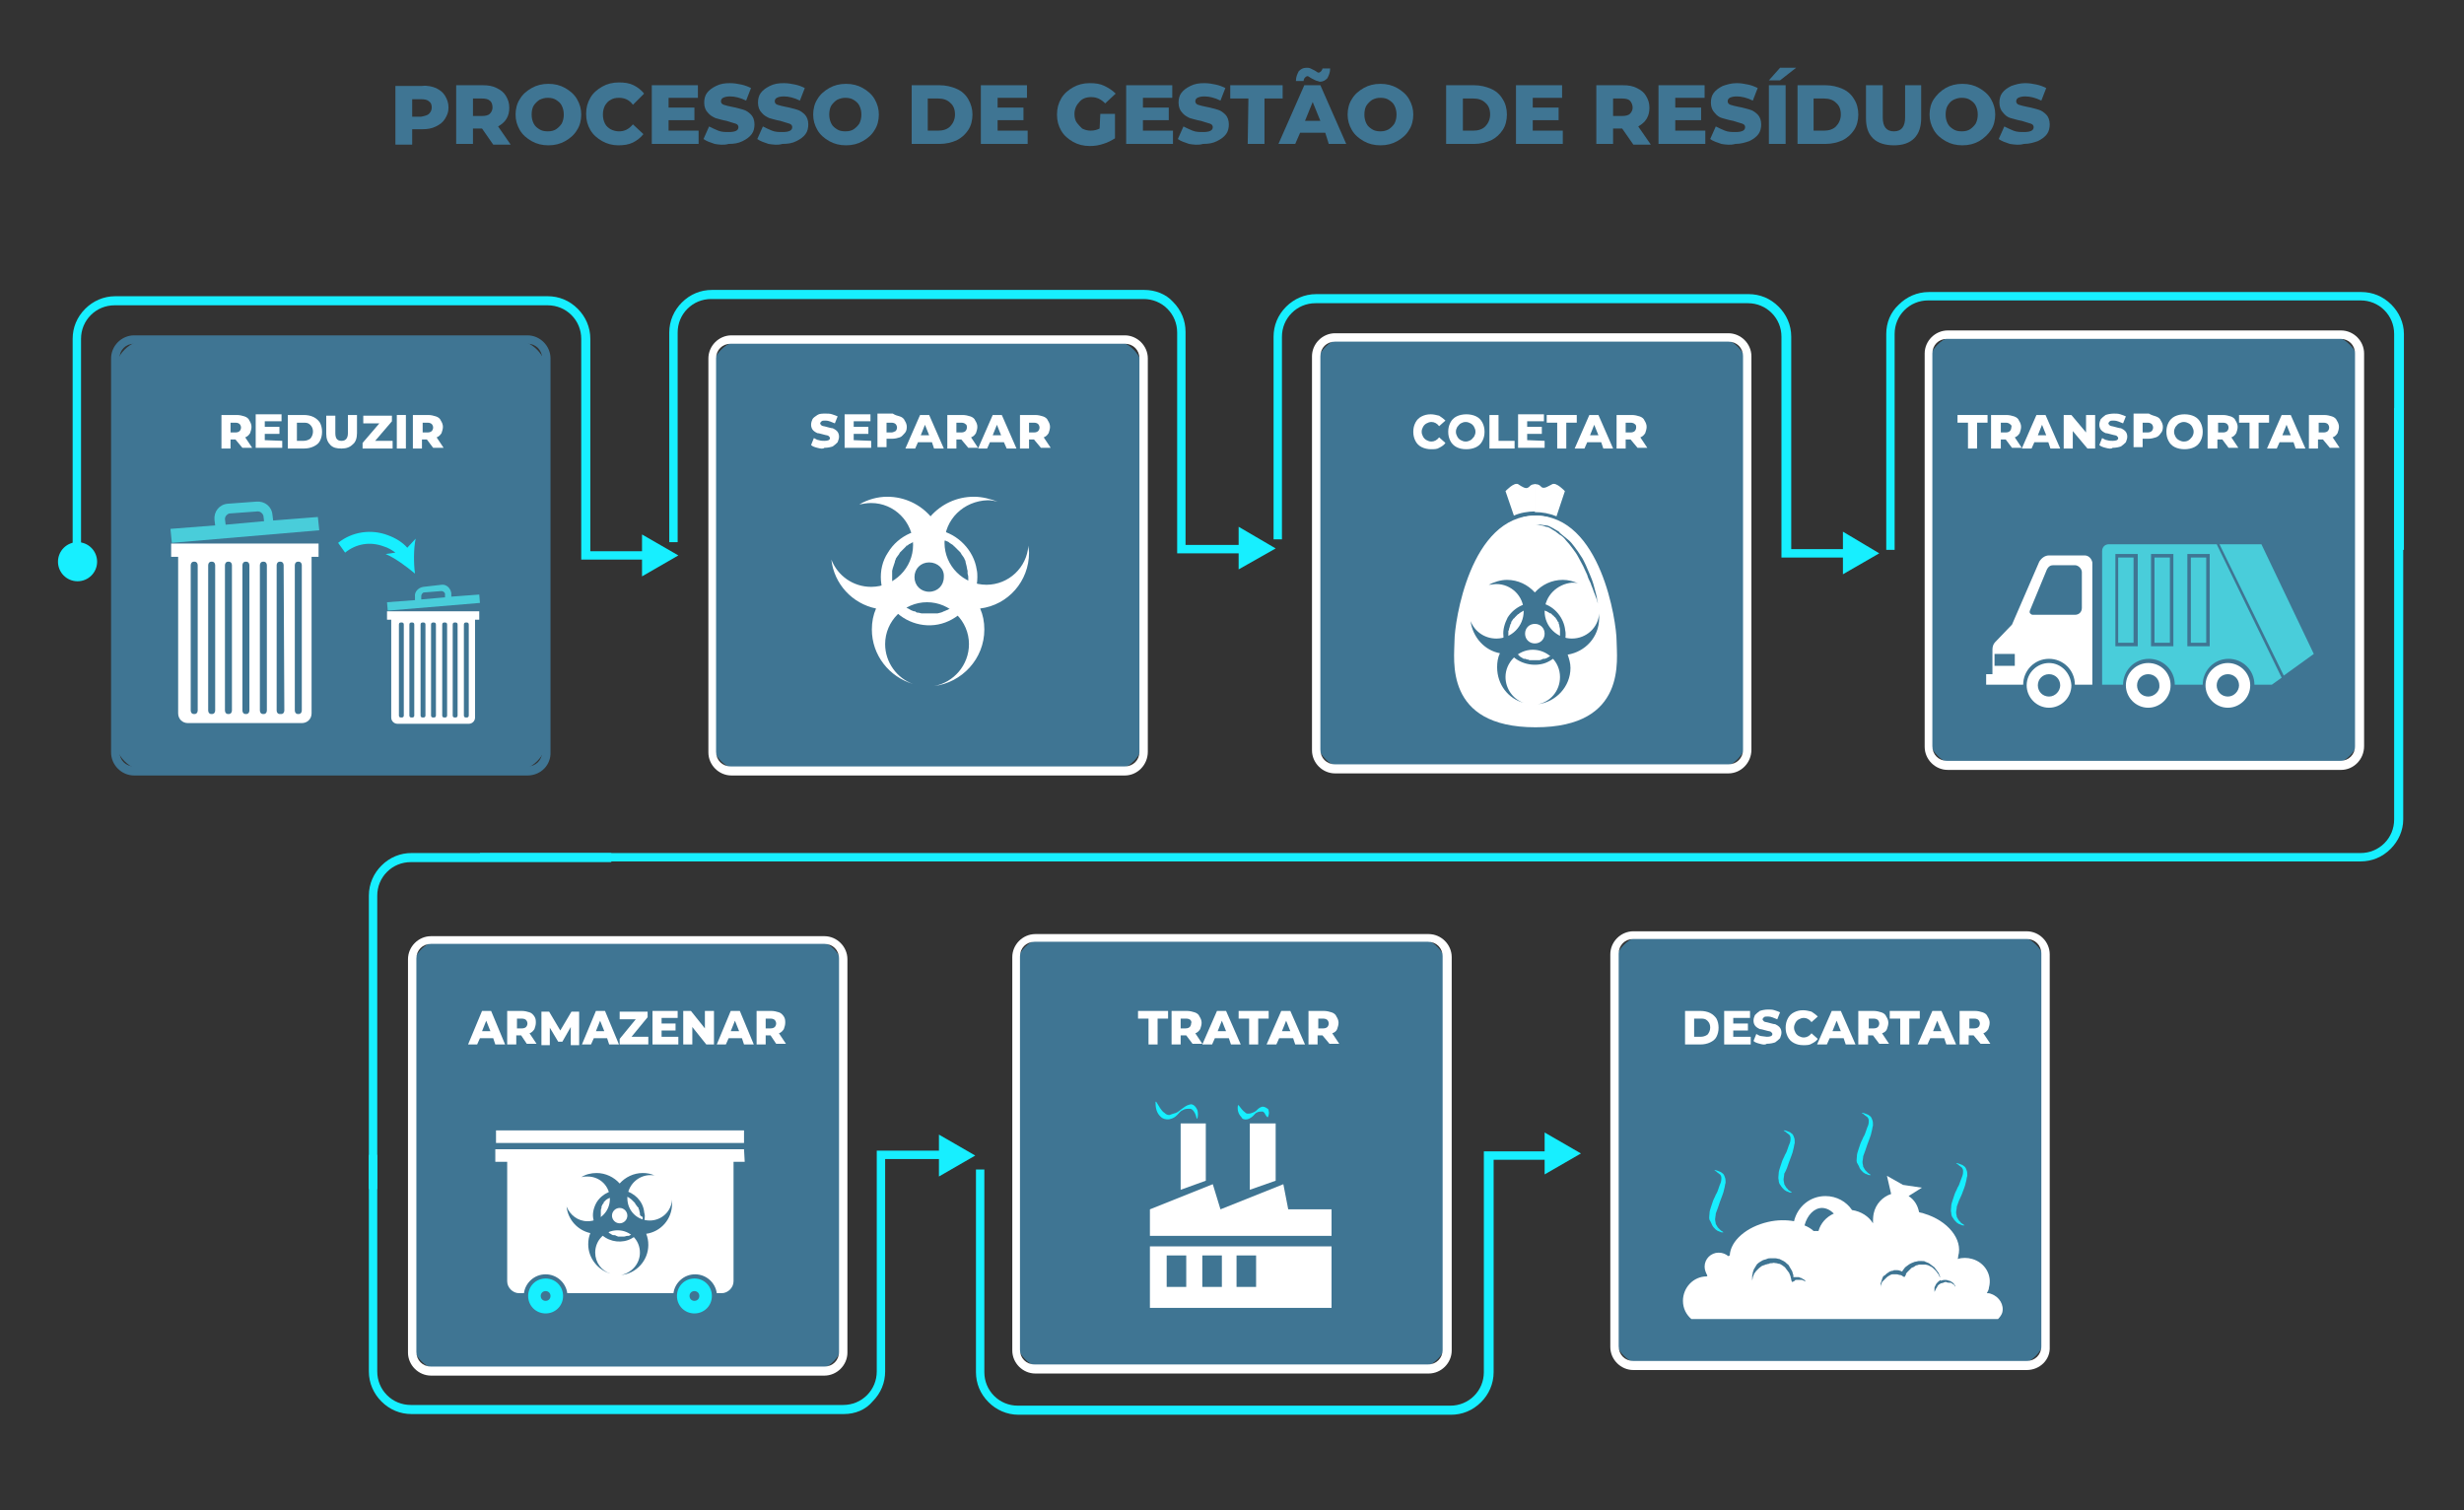 <?xml version="1.0" encoding="utf-8"?>
<!-- Generator: Adobe Illustrator 23.1.1, SVG Export Plug-In . SVG Version: 6.00 Build 0)  -->
<svg version="1.1" id="OBJECTS" xmlns="http://www.w3.org/2000/svg" xmlns:xlink="http://www.w3.org/1999/xlink" x="0px" y="0px"
	 viewBox="0 0 352.7 216.2" style="enable-background:new 0 0 352.7 216.2;" xml:space="preserve">
<rect x="0" y="0" width="352.7" height="216.2" fill="#333333" stroke="none"/>
<style type="text/css">
	.st0{enable-background:new    ;}
	.st1{fill:#3F7593;}
	.st2{fill:#17EFFF;}
	.st3{fill:#FFFFFF;}
	.st4{clip-path:url(#SVGID_2_);}
	.st5{fill:#49CDDA;}
</style>
<g class="st0">
	<path class="st1" d="M62.4,12.6c0.6,0.3,1,0.6,1.3,1.1s0.5,1,0.5,1.7S64,16.5,63.7,17s-0.7,0.8-1.3,1.1c-0.6,0.3-1.2,0.4-2,0.4H59
		v2.2h-2.4v-8.4h3.8C61.2,12.2,61.9,12.4,62.4,12.6z M61.4,16.3c0.2-0.2,0.4-0.5,0.4-0.9s-0.1-0.7-0.4-0.9c-0.2-0.2-0.6-0.3-1.1-0.3
		H59v2.5h1.3C60.8,16.6,61.2,16.5,61.4,16.3z"/>
	<path class="st1" d="M69,18.4h-1.3v2.2h-2.4v-8.4h3.8c0.8,0,1.4,0.1,2,0.4c0.6,0.3,1,0.6,1.3,1.1s0.5,1,0.5,1.7
		c0,0.6-0.1,1.1-0.4,1.6s-0.7,0.8-1.2,1.1l1.8,2.6h-2.5L69,18.4z M70.1,14.4c-0.2-0.2-0.6-0.3-1.1-0.3h-1.3v2.5H69
		c0.5,0,0.9-0.1,1.1-0.3c0.2-0.2,0.4-0.5,0.4-0.9S70.4,14.6,70.1,14.4z"/>
	<path class="st1" d="M76.1,20.2c-0.7-0.4-1.3-0.9-1.7-1.6c-0.4-0.7-0.6-1.4-0.6-2.2s0.2-1.6,0.6-2.2c0.4-0.7,1-1.2,1.7-1.6
		s1.5-0.6,2.4-0.6s1.7,0.2,2.4,0.6s1.3,0.9,1.7,1.6c0.4,0.7,0.6,1.4,0.6,2.2c0,0.8-0.2,1.6-0.6,2.2c-0.4,0.7-1,1.2-1.7,1.6
		s-1.5,0.6-2.4,0.6C77.6,20.8,76.8,20.6,76.1,20.2z M79.6,18.5c0.3-0.2,0.6-0.5,0.8-0.8c0.2-0.4,0.3-0.8,0.3-1.3s-0.1-0.9-0.3-1.3
		c-0.2-0.4-0.5-0.6-0.8-0.8S78.9,14,78.4,14c-0.4,0-0.8,0.1-1.2,0.3c-0.3,0.2-0.6,0.5-0.8,0.8s-0.3,0.8-0.3,1.3s0.1,0.9,0.3,1.3
		c0.2,0.4,0.5,0.6,0.8,0.8c0.3,0.2,0.7,0.3,1.2,0.3S79.3,18.7,79.6,18.5z"/>
	<path class="st1" d="M86.2,20.2c-0.7-0.4-1.3-0.9-1.7-1.6s-0.6-1.4-0.6-2.3s0.2-1.6,0.6-2.3s1-1.2,1.7-1.6c0.7-0.4,1.5-0.6,2.4-0.6
		c0.8,0,1.5,0.1,2.1,0.4c0.6,0.3,1.1,0.7,1.5,1.2L90.6,15c-0.5-0.7-1.2-1-2-1c-0.5,0-0.9,0.1-1.2,0.3c-0.4,0.2-0.6,0.5-0.8,0.8
		c-0.2,0.4-0.3,0.8-0.3,1.3c0,0.5,0.1,0.9,0.3,1.3c0.2,0.4,0.5,0.6,0.8,0.8c0.4,0.2,0.8,0.3,1.2,0.3c0.8,0,1.4-0.3,2-1l1.5,1.4
		c-0.4,0.5-0.9,0.9-1.5,1.2c-0.6,0.3-1.3,0.4-2.1,0.4C87.7,20.8,86.9,20.6,86.2,20.2z"/>
	<path class="st1" d="M100,18.8v1.8h-6.7v-8.4h6.6V14h-4.2v1.4h3.7v1.8h-3.7v1.5h4.3V18.8z"/>
	<path class="st1" d="M102.3,20.6c-0.6-0.2-1.2-0.4-1.6-0.7l0.8-1.8c0.4,0.2,0.8,0.4,1.3,0.6s1,0.2,1.5,0.2c0.9,0,1.4-0.2,1.4-0.7
		c0-0.2-0.1-0.4-0.4-0.5s-0.7-0.2-1.3-0.4c-0.6-0.1-1.2-0.3-1.6-0.4c-0.4-0.2-0.8-0.4-1.1-0.8c-0.3-0.3-0.5-0.8-0.5-1.4
		c0-0.5,0.1-1,0.4-1.4s0.7-0.7,1.3-1s1.2-0.4,2-0.4c0.6,0,1.1,0.1,1.6,0.2c0.5,0.1,1,0.3,1.4,0.5l-0.7,1.8c-0.8-0.4-1.6-0.6-2.3-0.6
		c-0.5,0-0.8,0.1-1,0.2c-0.2,0.1-0.3,0.3-0.3,0.5s0.1,0.4,0.4,0.5s0.7,0.2,1.2,0.3c0.6,0.1,1.2,0.3,1.6,0.4s0.8,0.4,1.1,0.7
		s0.5,0.8,0.5,1.4c0,0.5-0.1,1-0.4,1.4s-0.7,0.7-1.3,1s-1.2,0.4-2,0.4C103.6,20.8,102.9,20.7,102.3,20.6z"/>
	<path class="st1" d="M110,20.6c-0.6-0.2-1.2-0.4-1.6-0.7l0.8-1.8c0.4,0.2,0.8,0.4,1.3,0.6s1,0.2,1.5,0.2c0.9,0,1.4-0.2,1.4-0.7
		c0-0.2-0.1-0.4-0.4-0.5s-0.7-0.2-1.3-0.4c-0.6-0.1-1.2-0.3-1.6-0.4c-0.4-0.2-0.8-0.4-1.1-0.8c-0.3-0.3-0.5-0.8-0.5-1.4
		c0-0.5,0.1-1,0.4-1.4s0.7-0.7,1.3-1s1.2-0.4,2-0.4c0.6,0,1.1,0.1,1.6,0.2c0.5,0.1,1,0.3,1.4,0.5l-0.7,1.8c-0.8-0.4-1.6-0.6-2.3-0.6
		c-0.5,0-0.8,0.1-1,0.2c-0.2,0.1-0.3,0.3-0.3,0.5s0.1,0.4,0.4,0.5s0.7,0.2,1.2,0.3c0.6,0.1,1.2,0.3,1.6,0.4s0.8,0.4,1.1,0.7
		s0.5,0.8,0.5,1.4c0,0.5-0.1,1-0.4,1.4s-0.7,0.7-1.3,1s-1.2,0.4-2,0.4C111.3,20.8,110.7,20.7,110,20.6z"/>
	<path class="st1" d="M118.7,20.2c-0.7-0.4-1.3-0.9-1.7-1.6c-0.4-0.7-0.6-1.4-0.6-2.2s0.2-1.6,0.6-2.2c0.4-0.7,1-1.2,1.7-1.6
		s1.5-0.6,2.4-0.6s1.7,0.2,2.4,0.6s1.3,0.9,1.7,1.6c0.4,0.7,0.6,1.4,0.6,2.2c0,0.8-0.2,1.6-0.6,2.2c-0.4,0.7-1,1.2-1.7,1.6
		s-1.5,0.6-2.4,0.6C120.2,20.8,119.4,20.6,118.7,20.2z M122.2,18.5c0.3-0.2,0.6-0.5,0.8-0.8c0.2-0.4,0.3-0.8,0.3-1.3
		s-0.1-0.9-0.3-1.3c-0.2-0.4-0.5-0.6-0.8-0.8S121.5,14,121,14c-0.4,0-0.8,0.1-1.2,0.3c-0.3,0.2-0.6,0.5-0.8,0.8s-0.3,0.8-0.3,1.3
		s0.1,0.9,0.3,1.3c0.2,0.4,0.5,0.6,0.8,0.8c0.3,0.2,0.7,0.3,1.2,0.3S121.9,18.7,122.2,18.5z"/>
	<path class="st1" d="M130.5,12.2h4c0.9,0,1.7,0.2,2.4,0.5s1.3,0.8,1.7,1.5s0.6,1.4,0.6,2.2c0,0.8-0.2,1.6-0.6,2.2
		c-0.4,0.6-0.9,1.1-1.7,1.5c-0.7,0.3-1.5,0.5-2.4,0.5h-4V12.2z M134.3,18.7c0.7,0,1.3-0.2,1.7-0.6s0.7-1,0.7-1.7s-0.2-1.3-0.7-1.7
		c-0.4-0.4-1-0.6-1.7-0.6h-1.5v4.6C132.8,18.7,134.3,18.7,134.3,18.7z"/>
	<path class="st1" d="M147.1,18.8v1.8h-6.7v-8.4h6.6V14h-4.2v1.4h3.7v1.8h-3.7v1.5h4.3V18.8z"/>
	<path class="st1" d="M157.5,16.3h2.1v3.5c-0.5,0.3-1,0.6-1.7,0.8c-0.6,0.2-1.2,0.3-1.9,0.3c-0.9,0-1.7-0.2-2.4-0.6
		s-1.3-0.9-1.7-1.6s-0.6-1.4-0.6-2.3s0.2-1.6,0.6-2.3s1-1.2,1.7-1.6s1.5-0.6,2.4-0.6c0.8,0,1.5,0.1,2.1,0.4s1.1,0.6,1.6,1.1
		l-1.5,1.4c-0.6-0.6-1.2-0.9-2-0.9c-0.7,0-1.3,0.2-1.7,0.7c-0.4,0.4-0.7,1-0.7,1.7c0,0.5,0.1,0.9,0.3,1.2s0.5,0.6,0.8,0.9
		c0.4,0.2,0.8,0.3,1.2,0.3c0.5,0,0.9-0.1,1.3-0.3L157.5,16.3L157.5,16.3z"/>
	<path class="st1" d="M167.9,18.8v1.8h-6.7v-8.4h6.6V14h-4.2v1.4h3.7v1.8h-3.7v1.5h4.3V18.8z"/>
	<path class="st1" d="M170.2,20.6c-0.6-0.2-1.2-0.4-1.6-0.7l0.8-1.8c0.4,0.2,0.8,0.4,1.3,0.6s1,0.2,1.5,0.2c0.9,0,1.4-0.2,1.4-0.7
		c0-0.2-0.1-0.4-0.4-0.5c-0.3-0.1-0.7-0.2-1.3-0.4c-0.6-0.1-1.2-0.3-1.6-0.4c-0.4-0.2-0.8-0.4-1.1-0.8c-0.3-0.3-0.5-0.8-0.5-1.4
		c0-0.5,0.1-1,0.4-1.4c0.3-0.4,0.7-0.7,1.3-1s1.2-0.4,2-0.4c0.6,0,1.1,0.1,1.6,0.2c0.5,0.1,1,0.3,1.4,0.5l-0.7,1.8
		c-0.8-0.4-1.6-0.6-2.3-0.6c-0.5,0-0.8,0.1-1,0.2c-0.2,0.1-0.3,0.3-0.3,0.5s0.1,0.4,0.4,0.5s0.7,0.2,1.2,0.3
		c0.6,0.1,1.2,0.3,1.6,0.4s0.8,0.4,1.1,0.7s0.5,0.8,0.5,1.4c0,0.5-0.1,1-0.4,1.4c-0.3,0.4-0.7,0.7-1.3,1s-1.2,0.4-2,0.4
		C171.5,20.8,170.8,20.7,170.2,20.6z"/>
	<path class="st1" d="M178.7,14.1h-2.6v-1.9h7.5v1.9H181v6.5h-2.4L178.7,14.1L178.7,14.1z"/>
	<path class="st1" d="M189.7,19h-3.6l-0.7,1.6H183l3.7-8.4h2.3l3.7,8.4h-2.5L189.7,19z M188.3,11.5c-0.2-0.1-0.4-0.2-0.6-0.3
		c-0.2-0.1-0.3-0.2-0.3-0.2l-0.2-0.1c-0.2,0-0.3,0.1-0.4,0.2c-0.1,0.1-0.2,0.3-0.2,0.5h-1.1c0-0.6,0.2-1,0.4-1.4
		c0.3-0.3,0.6-0.5,1.1-0.5c0.2,0,0.4,0,0.6,0.1c0.2,0.1,0.4,0.2,0.6,0.3c0.2,0.1,0.3,0.2,0.3,0.2l0.2,0.1c0.2,0,0.3-0.1,0.4-0.2
		c0.1-0.1,0.2-0.3,0.2-0.4h1.1c0,0.6-0.2,1-0.4,1.4c-0.3,0.3-0.6,0.5-1.1,0.5C188.7,11.6,188.5,11.6,188.3,11.5z M189,17.3l-1.1-2.7
		l-1.1,2.7H189z"/>
	<path class="st1" d="M195.2,20.2c-0.7-0.4-1.3-0.9-1.7-1.6s-0.6-1.4-0.6-2.2s0.2-1.6,0.6-2.2c0.4-0.7,1-1.2,1.7-1.6
		s1.5-0.6,2.4-0.6s1.7,0.2,2.4,0.6s1.3,0.9,1.7,1.6c0.4,0.7,0.6,1.4,0.6,2.2c0,0.8-0.2,1.6-0.6,2.2c-0.4,0.7-1,1.2-1.7,1.6
		s-1.5,0.6-2.4,0.6S195.9,20.6,195.2,20.2z M198.8,18.5c0.3-0.2,0.6-0.5,0.8-0.8c0.2-0.4,0.3-0.8,0.3-1.3s-0.1-0.9-0.3-1.3
		s-0.5-0.6-0.8-0.8s-0.7-0.3-1.2-0.3s-0.8,0.1-1.2,0.3c-0.3,0.2-0.6,0.5-0.8,0.8s-0.3,0.8-0.3,1.3s0.1,0.9,0.3,1.3s0.5,0.6,0.8,0.8
		c0.3,0.2,0.7,0.3,1.2,0.3S198.4,18.7,198.8,18.5z"/>
	<path class="st1" d="M207,12.2h4c0.9,0,1.7,0.2,2.4,0.5s1.3,0.8,1.7,1.5c0.4,0.6,0.6,1.4,0.6,2.2c0,0.8-0.2,1.6-0.6,2.2
		c-0.4,0.6-0.9,1.1-1.7,1.5c-0.7,0.3-1.5,0.5-2.4,0.5h-4V12.2z M210.9,18.7c0.7,0,1.3-0.2,1.7-0.6s0.7-1,0.7-1.7s-0.2-1.3-0.7-1.7
		c-0.4-0.4-1-0.6-1.7-0.6h-1.5v4.6C209.4,18.7,210.9,18.7,210.9,18.7z"/>
	<path class="st1" d="M223.7,18.8v1.8H217v-8.4h6.6V14h-4.2v1.4h3.7v1.8h-3.7v1.5h4.3V18.8z"/>
	<path class="st1" d="M232.2,18.4h-1.3v2.2h-2.4v-8.4h3.8c0.8,0,1.4,0.1,2,0.4c0.6,0.3,1,0.6,1.3,1.1s0.5,1,0.5,1.7
		c0,0.6-0.1,1.1-0.4,1.6c-0.3,0.5-0.7,0.8-1.2,1.1l1.8,2.6h-2.5L232.2,18.4z M233.3,14.4c-0.2-0.2-0.6-0.3-1.1-0.3h-1.3v2.5h1.3
		c0.5,0,0.9-0.1,1.1-0.3s0.4-0.5,0.4-0.9S233.5,14.6,233.3,14.4z"/>
	<path class="st1" d="M244.1,18.8v1.8h-6.7v-8.4h6.6V14h-4.2v1.4h3.7v1.8h-3.7v1.5h4.3V18.8z"/>
	<path class="st1" d="M246.4,20.6c-0.6-0.2-1.2-0.4-1.6-0.7l0.8-1.8c0.4,0.2,0.8,0.4,1.3,0.6s1,0.2,1.5,0.2c0.9,0,1.4-0.2,1.4-0.7
		c0-0.2-0.1-0.4-0.4-0.5c-0.3-0.1-0.7-0.2-1.3-0.4c-0.6-0.1-1.2-0.3-1.6-0.4s-0.8-0.4-1.1-0.8c-0.3-0.3-0.5-0.8-0.5-1.4
		c0-0.5,0.1-1,0.4-1.4c0.3-0.4,0.7-0.7,1.3-1c0.6-0.2,1.2-0.4,2-0.4c0.6,0,1.1,0.1,1.6,0.2s1,0.3,1.4,0.5l-0.7,1.8
		c-0.8-0.4-1.6-0.6-2.3-0.6c-0.5,0-0.8,0.1-1,0.2s-0.3,0.3-0.3,0.5s0.1,0.4,0.4,0.5s0.7,0.2,1.2,0.3c0.6,0.1,1.2,0.3,1.6,0.4
		s0.8,0.4,1.1,0.7c0.3,0.3,0.5,0.8,0.5,1.4c0,0.5-0.1,1-0.4,1.4c-0.3,0.4-0.7,0.7-1.3,1c-0.6,0.2-1.2,0.4-2,0.4
		C247.7,20.8,247,20.7,246.4,20.6z"/>
	<path class="st1" d="M253.2,12.2h2.4v8.4h-2.4V12.2z M254.8,9.7h2.3l-2.3,1.8h-1.6L254.8,9.7z"/>
	<path class="st1" d="M257.3,12.2h4c0.9,0,1.7,0.2,2.4,0.5s1.3,0.8,1.7,1.5c0.4,0.6,0.6,1.4,0.6,2.2c0,0.8-0.2,1.6-0.6,2.2
		s-0.9,1.1-1.7,1.5c-0.7,0.3-1.5,0.5-2.4,0.5h-4V12.2z M261.1,18.7c0.7,0,1.3-0.2,1.7-0.6c0.4-0.4,0.7-1,0.7-1.7s-0.2-1.3-0.7-1.7
		c-0.4-0.4-1-0.6-1.7-0.6h-1.5v4.6C259.6,18.7,261.1,18.7,261.1,18.7z"/>
	<path class="st1" d="M268.1,19.8c-0.7-0.7-1-1.6-1-2.9v-4.7h2.4v4.6c0,1.3,0.5,2,1.6,2s1.6-0.7,1.6-2v-4.6h2.3v4.7
		c0,1.2-0.3,2.2-1,2.9c-0.7,0.7-1.7,1-2.9,1S268.8,20.5,268.1,19.8z"/>
	<path class="st1" d="M278.5,20.2c-0.7-0.4-1.3-0.9-1.7-1.6s-0.6-1.4-0.6-2.2s0.2-1.6,0.6-2.2s1-1.2,1.7-1.6s1.5-0.6,2.4-0.6
		s1.7,0.2,2.4,0.6s1.3,0.9,1.7,1.6s0.6,1.4,0.6,2.2c0,0.8-0.2,1.6-0.6,2.2s-1,1.2-1.7,1.6s-1.5,0.6-2.4,0.6
		C280,20.8,279.2,20.6,278.5,20.2z M282,18.5c0.3-0.2,0.6-0.5,0.8-0.8c0.2-0.4,0.3-0.8,0.3-1.3s-0.1-0.9-0.3-1.3
		c-0.2-0.4-0.5-0.6-0.8-0.8s-0.7-0.3-1.2-0.3c-0.4,0-0.8,0.1-1.2,0.3s-0.6,0.5-0.8,0.8s-0.3,0.8-0.3,1.3s0.1,0.9,0.3,1.3
		c0.2,0.4,0.5,0.6,0.8,0.8c0.3,0.2,0.7,0.3,1.2,0.3S281.7,18.7,282,18.5z"/>
	<path class="st1" d="M287.7,20.6c-0.6-0.2-1.2-0.4-1.6-0.7l0.8-1.8c0.4,0.2,0.8,0.4,1.3,0.6s1,0.2,1.5,0.2c0.9,0,1.4-0.2,1.4-0.7
		c0-0.2-0.1-0.4-0.4-0.5s-0.7-0.2-1.3-0.4c-0.6-0.1-1.2-0.3-1.6-0.4s-0.8-0.4-1.1-0.8c-0.3-0.3-0.5-0.8-0.5-1.4c0-0.5,0.1-1,0.4-1.4
		s0.7-0.7,1.3-1c0.6-0.2,1.2-0.4,2-0.4c0.6,0,1.1,0.1,1.6,0.2s1,0.3,1.4,0.5l-0.7,1.8c-0.8-0.4-1.6-0.6-2.3-0.6
		c-0.5,0-0.8,0.1-1,0.2s-0.3,0.3-0.3,0.5s0.1,0.4,0.4,0.5s0.7,0.2,1.2,0.3c0.6,0.1,1.2,0.3,1.6,0.4s0.8,0.4,1.1,0.7
		c0.3,0.3,0.5,0.8,0.5,1.4c0,0.5-0.1,1-0.4,1.4s-0.7,0.7-1.3,1c-0.6,0.2-1.2,0.4-2,0.4C289,20.8,288.4,20.7,287.7,20.6z"/>
</g>
<g>
	<g>
		<path class="st1" d="M73.4,110.4H21.3c-2.7,0-4.9-2.2-4.9-4.9v-52c0-2.7,2.2-4.9,4.9-4.9h52.1c2.7,0,4.9,2.2,4.9,4.9v52.1
			C78.3,108.2,76.1,110.4,73.4,110.4z"/>
		<path class="st1" d="M75.5,111H19.2c-1.8,0-3.3-1.5-3.3-3.3V51.3c0-1.8,1.5-3.3,3.3-3.3h56.3c1.8,0,3.3,1.5,3.3,3.3v56.3
			C78.9,109.5,77.4,111,75.5,111z M19.2,49.2c-1.2,0-2.1,0.9-2.1,2.1v56.3c0,1.2,0.9,2.1,2.1,2.1h56.3c1.2,0,2.1-0.9,2.1-2.1V51.3
			c0-1.2-0.9-2.1-2.1-2.1H19.2z"/>
	</g>
</g>
<g>
	<g>
		<path class="st2" d="M92.8,80.1h-9.6V48.5c0-1.3-0.5-2.5-1.4-3.4s-2.1-1.4-3.4-1.4h-62c-1.3,0-2.5,0.5-3.4,1.4s-1.4,2.1-1.4,3.4
			v31h-1.2v-31c0-1.6,0.6-3.1,1.8-4.3c1.1-1.1,2.6-1.8,4.3-1.8h61.9c1.6,0,3.1,0.6,4.3,1.8c1.1,1.1,1.8,2.6,1.8,4.3v30.4h8.4v1.2
			H92.8z"/>
	</g>
	<g>
		<polygon class="st2" points="91.9,82.5 97.1,79.5 91.9,76.5 		"/>
	</g>
</g>
<g>
	<path class="st1" d="M332.9,109.6h-52.1c-2.7,0-4.9-2.2-4.9-4.9V52.8c0-2.7,2.2-4.9,4.9-4.9h52.1c2.7,0,4.9,2.2,4.9,4.9v51.9
		C337.8,107.4,335.6,109.6,332.9,109.6z"/>
	<path class="st3" d="M335.1,110.2h-56.3c-1.8,0-3.3-1.5-3.3-3.3V50.6c0-1.8,1.5-3.3,3.3-3.3h56.3c1.8,0,3.3,1.5,3.3,3.3v56.2
		C338.4,108.7,336.9,110.2,335.1,110.2z M278.7,48.5c-1.2,0-2.1,0.9-2.1,2.1v56.2c0,1.2,0.9,2.1,2.1,2.1H335c1.2,0,2.1-0.9,2.1-2.1
		V50.6c0-1.2-0.9-2.1-2.1-2.1H278.7z"/>
</g>
<g>
	<path class="st2" d="M343.9,78.7h-1.2V47.8c0-1.3-0.5-2.5-1.4-3.4s-2.1-1.4-3.4-1.4H276c-1.3,0-2.5,0.5-3.4,1.4s-1.4,2.1-1.4,3.4
		v30.9H270V47.8c0-1.6,0.6-3.1,1.8-4.2c1.1-1.1,2.6-1.8,4.3-1.8H338c1.6,0,3.1,0.6,4.3,1.8c1.1,1.1,1.8,2.6,1.8,4.2v30.9H343.9z"/>
</g>
<g>
	<path class="st1" d="M158.8,110.4h-52.1c-2.7,0-4.9-2.2-4.9-4.9v-52c0-2.7,2.2-4.9,4.9-4.9h52.1c2.7,0,4.9,2.2,4.9,4.9v52.1
		C163.7,108.2,161.5,110.4,158.8,110.4z"/>
	<path class="st3" d="M161,111h-56.3c-1.8,0-3.3-1.5-3.3-3.3V51.3c0-1.8,1.5-3.3,3.3-3.3H161c1.8,0,3.3,1.5,3.3,3.3v56.3
		C164.3,109.5,162.8,111,161,111z M104.6,49.2c-1.2,0-2.1,0.9-2.1,2.1v56.3c0,1.2,0.9,2.1,2.1,2.1H161c1.2,0,2.1-0.9,2.1-2.1V51.3
		c0-1.2-0.9-2.1-2.1-2.1H104.6z"/>
</g>
<g>
	<g>
		<path class="st2" d="M163.8,41.5h-61.9c-1.6,0-3.1,0.6-4.3,1.8c-1.1,1.1-1.8,2.6-1.8,4.3v30H97v-30c0-1.3,0.5-2.5,1.4-3.4
			s2.1-1.4,3.4-1.4h61.9c1.3,0,2.5,0.5,3.4,1.4s1.4,2.1,1.4,3.4v31.6h9.6V78h-8.4V47.5c0-1.6-0.6-3.1-1.8-4.3
			C166.9,42.1,165.4,41.5,163.8,41.5z"/>
	</g>
	<g>
		<polygon class="st2" points="177.3,75.4 182.6,78.5 177.3,81.5 		"/>
	</g>
</g>
<g>
	<path class="st1" d="M245.3,110.1h-52.1c-2.7,0-4.9-2.2-4.9-4.9V53.1c0-2.7,2.2-4.9,4.9-4.9h52.1c2.7,0,4.9,2.2,4.9,4.9v52.1
		C250.1,107.9,248,110.1,245.3,110.1z"/>
	<path class="st3" d="M247.4,110.7h-56.3c-1.8,0-3.3-1.5-3.3-3.3V51c0-1.8,1.5-3.3,3.3-3.3h56.3c1.8,0,3.3,1.5,3.3,3.3v56.3
		C250.7,109.2,249.2,110.7,247.4,110.7z M191.1,48.9c-1.2,0-2.1,0.9-2.1,2.1v56.3c0,1.2,0.9,2.1,2.1,2.1h56.3c1.2,0,2.1-0.9,2.1-2.1
		V51c0-1.2-0.9-2.1-2.1-2.1H191.1z"/>
</g>
<g>
	<g>
		<path class="st2" d="M264.7,79.8H255V48.2c0-1.3-0.5-2.5-1.4-3.4s-2.1-1.4-3.4-1.4h-61.9c-1.3,0-2.5,0.5-3.4,1.4s-1.4,2.1-1.4,3.4
			v29h-1.2v-29c0-1.6,0.6-3.1,1.8-4.3c1.1-1.1,2.6-1.8,4.3-1.8h61.9c1.6,0,3.1,0.6,4.3,1.8c1.1,1.1,1.8,2.6,1.8,4.3v30.4h8.4v1.2
			C264.8,79.8,264.7,79.8,264.7,79.8z"/>
	</g>
	<g>
		<polygon class="st2" points="263.8,82.2 269,79.2 263.8,76.1 		"/>
	</g>
</g>
<path class="st1" d="M288,195.5h-52.1c-2.7,0-4.9-2.2-4.9-4.9v-51.9c0-2.7,2.2-4.9,4.9-4.9H288c2.7,0,4.9,2.2,4.9,4.9v51.9
	C292.8,193.3,290.7,195.5,288,195.5z"/>
<path class="st3" d="M290.1,196.1h-56.3c-1.8,0-3.3-1.5-3.3-3.3v-56.2c0-1.8,1.5-3.3,3.3-3.3h56.3c1.8,0,3.3,1.5,3.3,3.3v56.2
	C293.5,194.6,292,196.1,290.1,196.1z M233.8,134.4c-1.2,0-2.1,0.9-2.1,2.1v56.2c0,1.2,0.9,2.1,2.1,2.1h56.3c1.2,0,2.1-0.9,2.1-2.1
	v-56.2c0-1.2-0.9-2.1-2.1-2.1H233.8z"/>
<path class="st1" d="M115.9,196.3H63.8c-2.7,0-4.9-2.2-4.9-4.9v-52.1c0-2.7,2.2-4.9,4.9-4.9h52.1c2.7,0,4.9,2.2,4.9,4.9v52.1
	C120.7,194.1,118.6,196.3,115.9,196.3z"/>
<path class="st3" d="M118,196.9H61.7c-1.8,0-3.3-1.5-3.3-3.3v-56.3c0-1.8,1.5-3.3,3.3-3.3H118c1.8,0,3.3,1.5,3.3,3.3v56.3
	C121.3,195.4,119.8,196.9,118,196.9z M61.7,135.1c-1.2,0-2.1,0.9-2.1,2.1v56.3c0,1.2,0.9,2.1,2.1,2.1H118c1.2,0,2.1-0.9,2.1-2.1
	v-56.3c0-1.2-0.9-2.1-2.1-2.1H61.7z"/>
<g>
	<path class="st2" d="M120.8,202.4H58.9c-1.6,0-3.1-0.6-4.3-1.8c-1.1-1.1-1.8-2.6-1.8-4.3v-31H54v31c0,1.3,0.5,2.5,1.4,3.4
		s2.1,1.4,3.4,1.4h61.9c1.3,0,2.5-0.5,3.4-1.4s1.4-2.1,1.4-3.4v-31.6h9.6v1.2h-8.4v30.4c0,1.6-0.6,3.1-1.8,4.3
		C123.9,201.8,122.4,202.4,120.8,202.4z"/>
</g>
<path class="st1" d="M202.3,196h-52.1c-2.7,0-4.9-2.2-4.9-4.9V139c0-2.7,2.2-4.9,4.9-4.9h52.1c2.7,0,4.9,2.2,4.9,4.9v52.1
	C207.2,193.8,205,196,202.3,196z"/>
<path class="st3" d="M204.5,196.6h-56.3c-1.8,0-3.3-1.5-3.3-3.3V137c0-1.8,1.5-3.3,3.3-3.3h56.3c1.8,0,3.3,1.5,3.3,3.3v56.3
	C207.8,195.1,206.3,196.6,204.5,196.6z M148.1,134.8c-1.2,0-2.1,0.9-2.1,2.1v56.3c0,1.2,0.9,2.1,2.1,2.1h56.3c1.2,0,2.1-0.9,2.1-2.1
	v-56.3c0-1.2-0.9-2.1-2.1-2.1H148.1z"/>
<g>
	<polygon class="st2" points="221.1,168.1 226.3,165.1 221.1,162.1 	"/>
</g>
<path class="st2" d="M87.5,122.1H58.9c-1.6,0-3.1,0.6-4.3,1.8c-1.1,1.1-1.8,2.6-1.8,4.3v42H54v-42c0-1.3,0.5-2.5,1.4-3.4
	s2.1-1.4,3.4-1.4h28.7C87.5,123.4,87.5,122.1,87.5,122.1z"/>
<g>
	<path class="st2" d="M271.1,86.5L271.1,86.5L271.1,86.5z"/>
	<path class="st2" d="M342.7,58.4v58.9c0,1.3-0.5,2.5-1.4,3.4s-2.1,1.4-3.4,1.4H68.7v1.2h269.2c1.6,0,3.1-0.6,4.3-1.8
		c1.1-1.1,1.8-2.6,1.8-4.2V58.4H342.7z"/>
</g>
<g>
	<path class="st2" d="M222,164.8h-9.6v31.6c0,1.3-0.5,2.5-1.4,3.4s-2.1,1.4-3.4,1.4h-61.9c-1.3,0-2.5-0.5-3.4-1.4s-1.4-2.1-1.4-3.4
		v-29h-1.2v29c0,1.6,0.6,3.1,1.8,4.3c1.1,1.1,2.6,1.8,4.3,1.8h61.9c1.6,0,3.1-0.6,4.3-1.8c1.1-1.1,1.8-2.6,1.8-4.3V166h8.4v-1.2H222
		z"/>
</g>
<g>
	<polygon class="st2" points="134.4,168.4 139.6,165.4 134.4,162.4 	"/>
</g>
<g>
	<g class="st0">
		<path class="st3" d="M33.7,62.9H33v1.3h-1.3v-4.8h2.2c0.4,0,0.8,0.1,1.1,0.2s0.6,0.3,0.7,0.6c0.2,0.3,0.3,0.6,0.3,0.9
			c0,0.3-0.1,0.6-0.2,0.9c-0.2,0.3-0.4,0.5-0.7,0.6l1,1.5h-1.4L33.7,62.9z M34.3,60.7c-0.1-0.1-0.3-0.2-0.6-0.2H33v1.4h0.7
			c0.3,0,0.5-0.1,0.6-0.2c0.1-0.1,0.2-0.3,0.2-0.5S34.4,60.8,34.3,60.7z"/>
		<path class="st3" d="M40.4,63.1v1h-3.8v-4.8h3.7v1h-2.4v0.8H40v1h-2.1V63L40.4,63.1L40.4,63.1z"/>
		<path class="st3" d="M41.2,59.4h2.3c0.5,0,1,0.1,1.4,0.3s0.7,0.5,0.9,0.8c0.2,0.4,0.3,0.8,0.3,1.3s-0.1,0.9-0.3,1.3
			s-0.5,0.6-0.9,0.8s-0.9,0.3-1.4,0.3h-2.3V59.4z M43.4,63.1c0.4,0,0.7-0.1,1-0.3c0.2-0.2,0.4-0.6,0.4-1s-0.1-0.7-0.4-1
			s-0.6-0.3-1-0.3h-0.9v2.6H43.4z"/>
		<path class="st3" d="M47.3,63.7c-0.4-0.4-0.6-0.9-0.6-1.6v-2.6H48V62c0,0.8,0.3,1.1,0.9,1.1c0.6,0,0.9-0.4,0.9-1.1v-2.6h1.3V62
			c0,0.7-0.2,1.3-0.6,1.6c-0.4,0.4-0.9,0.6-1.6,0.6S47.7,64.1,47.3,63.7z"/>
		<path class="st3" d="M56.2,63.1v1.1h-4.3v-0.8l2.4-2.8H52v-1.1h4.1v0.8l-2.4,2.8H56.2z"/>
		<path class="st3" d="M56.8,59.4h1.3v4.8h-1.3V59.4z"/>
		<path class="st3" d="M61.1,62.9h-0.7v1.3h-1.3v-4.8h2.2c0.4,0,0.8,0.1,1.1,0.2s0.6,0.3,0.7,0.6c0.2,0.3,0.3,0.6,0.3,0.9
			c0,0.3-0.1,0.6-0.2,0.9c-0.2,0.3-0.4,0.5-0.7,0.6l1,1.5H62L61.1,62.9z M61.8,60.7c-0.1-0.1-0.3-0.2-0.6-0.2h-0.7v1.4h0.7
			c0.3,0,0.5-0.1,0.6-0.2c0.1-0.1,0.2-0.3,0.2-0.5S61.9,60.8,61.8,60.7z"/>
	</g>
</g>
<g>
	<g class="st0">
		<path class="st3" d="M117,64.1c-0.4-0.1-0.7-0.2-0.9-0.4l0.4-1c0.2,0.1,0.5,0.3,0.7,0.3c0.3,0.1,0.6,0.1,0.8,0.1
			c0.5,0,0.8-0.1,0.8-0.4c0-0.1-0.1-0.2-0.2-0.3s-0.4-0.1-0.7-0.2c-0.4-0.1-0.7-0.2-0.9-0.2c-0.2-0.1-0.4-0.2-0.6-0.4
			s-0.3-0.5-0.3-0.8s0.1-0.6,0.2-0.8s0.4-0.4,0.7-0.6s0.7-0.2,1.2-0.2c0.3,0,0.6,0,0.9,0.1s0.6,0.2,0.8,0.3l-0.4,1
			c-0.5-0.2-0.9-0.4-1.3-0.4c-0.3,0-0.5,0-0.6,0.1s-0.2,0.2-0.2,0.3s0.1,0.2,0.2,0.3s0.4,0.1,0.7,0.2c0.4,0.1,0.7,0.2,0.9,0.2
			c0.2,0.1,0.4,0.2,0.6,0.4s0.3,0.5,0.3,0.8s-0.1,0.5-0.2,0.8c-0.2,0.2-0.4,0.4-0.7,0.6c-0.3,0.1-0.7,0.2-1.2,0.2
			C117.8,64.3,117.4,64.2,117,64.1z"/>
		<path class="st3" d="M124.7,63.1v1h-3.8v-4.8h3.7v1h-2.4v0.8h2.1v1h-2.1V63L124.7,63.1L124.7,63.1z"/>
		<path class="st3" d="M128.8,59.6c0.3,0.1,0.6,0.3,0.7,0.6c0.2,0.3,0.3,0.6,0.3,0.9c0,0.4-0.1,0.7-0.3,0.9s-0.4,0.5-0.7,0.6
			s-0.7,0.2-1.1,0.2h-0.8V64h-1.3v-4.8h2.2C128.1,59.4,128.4,59.5,128.8,59.6z M128.2,61.7c0.1-0.1,0.2-0.3,0.2-0.5
			s-0.1-0.4-0.2-0.5c-0.1-0.1-0.3-0.2-0.6-0.2h-0.7v1.4h0.7C127.8,61.9,128,61.8,128.2,61.7z"/>
		<path class="st3" d="M133.4,63.3h-2l-0.4,0.9h-1.4l2.1-4.8h1.3l2.1,4.8h-1.4L133.4,63.3z M133,62.3l-0.6-1.5l-0.6,1.5H133z"/>
		<path class="st3" d="M137.6,62.9h-0.7v1.3h-1.3v-4.8h2.2c0.4,0,0.8,0.1,1.1,0.2s0.6,0.3,0.7,0.6c0.2,0.3,0.3,0.6,0.3,0.9
			c0,0.3-0.1,0.6-0.2,0.9c-0.2,0.3-0.4,0.5-0.7,0.6l1,1.5h-1.4L137.6,62.9z M138.2,60.7c-0.1-0.1-0.3-0.2-0.6-0.2h-0.7v1.4h0.7
			c0.3,0,0.5-0.1,0.6-0.2c0.1-0.1,0.2-0.3,0.2-0.5S138.4,60.8,138.2,60.7z"/>
		<path class="st3" d="M143.7,63.3h-2l-0.4,0.9H140l2.1-4.8h1.3l2.1,4.8h-1.4L143.7,63.3z M143.3,62.3l-0.6-1.5l-0.6,1.5H143.3z"/>
		<path class="st3" d="M148,62.9h-0.7v1.3H146v-4.8h2.2c0.4,0,0.8,0.1,1.1,0.2s0.6,0.3,0.7,0.6c0.2,0.3,0.3,0.6,0.3,0.9
			c0,0.3-0.1,0.6-0.2,0.9c-0.2,0.3-0.4,0.5-0.7,0.6l1,1.5H149L148,62.9z M148.6,60.7c-0.1-0.1-0.3-0.2-0.6-0.2h-0.7v1.4h0.7
			c0.3,0,0.5-0.1,0.6-0.2c0.1-0.1,0.2-0.3,0.2-0.5S148.7,60.8,148.6,60.7z"/>
	</g>
</g>
<g>
	<g class="st0">
		<path class="st3" d="M203.5,64c-0.4-0.2-0.7-0.5-0.9-0.9s-0.3-0.8-0.3-1.3s0.1-0.9,0.3-1.3c0.2-0.4,0.5-0.7,0.9-0.9
			s0.8-0.3,1.3-0.3c0.4,0,0.8,0.1,1.2,0.2c0.3,0.2,0.6,0.4,0.9,0.7L206,61c-0.3-0.4-0.7-0.6-1.1-0.6c-0.3,0-0.5,0.1-0.7,0.2
			c-0.2,0.1-0.4,0.3-0.5,0.5s-0.2,0.4-0.2,0.7s0.1,0.5,0.2,0.7c0.1,0.2,0.3,0.4,0.5,0.5s0.4,0.2,0.7,0.2c0.4,0,0.8-0.2,1.1-0.6
			l0.9,0.8c-0.2,0.3-0.5,0.5-0.9,0.7c-0.3,0.2-0.7,0.2-1.2,0.2C204.4,64.3,203.9,64.2,203.5,64z"/>
		<path class="st3" d="M208.5,64c-0.4-0.2-0.7-0.5-0.9-0.9s-0.3-0.8-0.3-1.3s0.1-0.9,0.3-1.3c0.2-0.4,0.5-0.7,0.9-0.9
			s0.9-0.3,1.4-0.3s1,0.1,1.4,0.3s0.7,0.5,0.9,0.9s0.3,0.8,0.3,1.3s-0.1,0.9-0.3,1.3c-0.2,0.4-0.5,0.7-0.9,0.9
			c-0.4,0.2-0.9,0.3-1.4,0.3C209.3,64.3,208.9,64.2,208.5,64z M210.5,63c0.2-0.1,0.3-0.3,0.5-0.5c0.1-0.2,0.2-0.4,0.2-0.7
			s-0.1-0.5-0.2-0.7c-0.1-0.2-0.3-0.4-0.5-0.5s-0.4-0.2-0.7-0.2s-0.5,0.1-0.7,0.2c-0.2,0.1-0.3,0.3-0.5,0.5
			c-0.1,0.2-0.2,0.4-0.2,0.7s0.1,0.5,0.2,0.7c0.1,0.2,0.3,0.4,0.5,0.5s0.4,0.2,0.7,0.2S210.3,63.1,210.5,63z"/>
		<path class="st3" d="M213.2,59.4h1.3v3.7h2.3v1.1h-3.6V59.4z"/>
		<path class="st3" d="M221.1,63.1v1h-3.8v-4.8h3.7v1h-2.4v0.8h2.1v1h-2.1V63L221.1,63.1L221.1,63.1z"/>
		<path class="st3" d="M222.9,60.5h-1.5v-1.1h4.3v1.1h-1.5v3.7h-1.3V60.5z"/>
		<path class="st3" d="M229.2,63.3h-2l-0.4,0.9h-1.4l2.1-4.8h1.3l2.1,4.8h-1.4L229.2,63.3z M228.8,62.3l-0.6-1.5l-0.6,1.5H228.8z"/>
		<path class="st3" d="M233.4,62.9h-0.7v1.3h-1.3v-4.8h2.2c0.4,0,0.8,0.1,1.1,0.2s0.6,0.3,0.7,0.6c0.2,0.3,0.3,0.6,0.3,0.9
			c0,0.3-0.1,0.6-0.2,0.9c-0.2,0.3-0.4,0.5-0.7,0.6l1,1.5h-1.4L233.4,62.9z M234,60.7c-0.1-0.1-0.3-0.2-0.6-0.2h-0.7v1.4h0.7
			c0.3,0,0.5-0.1,0.6-0.2c0.1-0.1,0.2-0.3,0.2-0.5S234.2,60.8,234,60.7z"/>
	</g>
</g>
<g>
	<g class="st0">
		<path class="st3" d="M281.7,60.5h-1.5v-1.1h4.3v1.1H283v3.7h-1.3V60.5z"/>
		<path class="st3" d="M287.1,62.9h-0.7v1.3H285v-4.8h2.2c0.4,0,0.8,0.1,1.1,0.2s0.6,0.3,0.7,0.6c0.2,0.3,0.3,0.6,0.3,0.9
			c0,0.3-0.1,0.6-0.2,0.9c-0.2,0.3-0.4,0.5-0.7,0.6l1,1.5H288L287.1,62.9z M287.7,60.7c-0.1-0.1-0.3-0.2-0.6-0.2h-0.7v1.4h0.7
			c0.3,0,0.5-0.1,0.6-0.2c0.1-0.1,0.2-0.3,0.2-0.5C288,61,287.9,60.8,287.7,60.7z"/>
		<path class="st3" d="M293.2,63.3h-2l-0.4,0.9h-1.4l2.1-4.8h1.3l2.1,4.8h-1.4L293.2,63.3z M292.9,62.3l-0.6-1.5l-0.6,1.5H292.9z"/>
		<path class="st3" d="M299.9,59.4v4.8h-1.1l-2.1-2.5v2.5h-1.3v-4.8h1.1l2.1,2.5v-2.5C298.6,59.4,299.9,59.4,299.9,59.4z"/>
		<path class="st3" d="M301.4,64.1c-0.4-0.1-0.7-0.2-0.9-0.4l0.4-1c0.2,0.1,0.5,0.3,0.7,0.3c0.3,0.1,0.6,0.1,0.8,0.1
			c0.5,0,0.8-0.1,0.8-0.4c0-0.1-0.1-0.2-0.2-0.3s-0.4-0.1-0.7-0.2c-0.4-0.1-0.7-0.2-0.9-0.2c-0.2-0.1-0.4-0.2-0.6-0.4
			s-0.3-0.5-0.3-0.8s0.1-0.6,0.2-0.8c0.2-0.2,0.4-0.4,0.7-0.6c0.3-0.1,0.7-0.2,1.2-0.2c0.3,0,0.6,0,0.9,0.1s0.6,0.2,0.8,0.3l-0.4,1
			c-0.5-0.2-0.9-0.4-1.3-0.4c-0.3,0-0.5,0-0.6,0.1s-0.2,0.2-0.2,0.3s0.1,0.2,0.2,0.3s0.4,0.1,0.7,0.2c0.4,0.1,0.7,0.2,0.9,0.2
			c0.2,0.1,0.4,0.2,0.6,0.4s0.3,0.5,0.3,0.8s-0.1,0.5-0.2,0.8c-0.2,0.2-0.4,0.4-0.7,0.6c-0.3,0.1-0.7,0.2-1.2,0.2
			C302.2,64.3,301.8,64.2,301.4,64.1z"/>
		<path class="st3" d="M308.6,59.6c0.3,0.1,0.6,0.3,0.7,0.6c0.2,0.3,0.3,0.6,0.3,0.9c0,0.4-0.1,0.7-0.3,0.9
			c-0.2,0.3-0.4,0.5-0.7,0.6c-0.3,0.1-0.7,0.2-1.1,0.2h-0.8V64h-1.3v-4.8h2.2C307.9,59.4,308.3,59.5,308.6,59.6z M308,61.7
			c0.1-0.1,0.2-0.3,0.2-0.5s-0.1-0.4-0.2-0.5s-0.3-0.2-0.6-0.2h-0.7v1.4h0.7C307.7,61.9,307.9,61.8,308,61.7z"/>
		<path class="st3" d="M311.3,64c-0.4-0.2-0.7-0.5-0.9-0.9s-0.3-0.8-0.3-1.3s0.1-0.9,0.3-1.3s0.5-0.7,0.9-0.9s0.9-0.3,1.4-0.3
			s1,0.1,1.4,0.3s0.7,0.5,0.9,0.9c0.2,0.4,0.3,0.8,0.3,1.3s-0.1,0.9-0.3,1.3c-0.2,0.4-0.5,0.7-0.9,0.9c-0.4,0.2-0.9,0.3-1.4,0.3
			S311.7,64.2,311.3,64z M313.3,63c0.2-0.1,0.3-0.3,0.5-0.5c0.1-0.2,0.2-0.4,0.2-0.7s-0.1-0.5-0.2-0.7s-0.3-0.4-0.5-0.5
			s-0.4-0.2-0.7-0.2s-0.5,0.1-0.7,0.2c-0.2,0.1-0.3,0.3-0.5,0.5c-0.1,0.2-0.2,0.4-0.2,0.7s0.1,0.5,0.2,0.7s0.3,0.4,0.5,0.5
			s0.4,0.2,0.7,0.2S313.2,63.1,313.3,63z"/>
		<path class="st3" d="M318.1,62.9h-0.7v1.3H316v-4.8h2.2c0.4,0,0.8,0.1,1.1,0.2s0.6,0.3,0.7,0.6c0.2,0.3,0.3,0.6,0.3,0.9
			c0,0.3-0.1,0.6-0.2,0.9c-0.2,0.3-0.4,0.5-0.7,0.6l1,1.5H319L318.1,62.9z M318.8,60.7c-0.1-0.1-0.3-0.2-0.6-0.2h-0.7v1.4h0.7
			c0.3,0,0.5-0.1,0.6-0.2c0.1-0.1,0.2-0.3,0.2-0.5S318.9,60.8,318.8,60.7z"/>
		<path class="st3" d="M322,60.5h-1.5v-1.1h4.3v1.1h-1.5v3.7H322V60.5z"/>
		<path class="st3" d="M328.3,63.3h-2l-0.4,0.9h-1.4l2.1-4.8h1.3l2.1,4.8h-1.4L328.3,63.3z M327.9,62.3l-0.6-1.5l-0.6,1.5H327.9z"/>
		<path class="st3" d="M332.5,62.9h-0.7v1.3h-1.3v-4.8h2.2c0.4,0,0.8,0.1,1.1,0.2s0.6,0.3,0.7,0.6c0.2,0.3,0.3,0.6,0.3,0.9
			c0,0.3-0.1,0.6-0.2,0.9c-0.2,0.3-0.4,0.5-0.7,0.6l1,1.5h-1.4L332.5,62.9z M333.2,60.7c-0.1-0.1-0.3-0.2-0.6-0.2h-0.7v1.4h0.7
			c0.3,0,0.5-0.1,0.6-0.2c0.1-0.1,0.2-0.3,0.2-0.5C333.4,61,333.3,60.8,333.2,60.7z"/>
	</g>
</g>
<g>
	<g class="st0">
		<path class="st3" d="M241.2,144.7h2.2c0.5,0,1,0.1,1.4,0.3s0.7,0.5,0.9,0.8c0.2,0.4,0.3,0.8,0.3,1.3s-0.1,0.9-0.3,1.3
			c-0.2,0.4-0.5,0.6-0.9,0.8s-0.9,0.3-1.4,0.3h-2.2V144.7z M243.4,148.4c0.4,0,0.7-0.1,1-0.3c0.2-0.2,0.4-0.6,0.4-1s-0.1-0.7-0.4-1
			s-0.6-0.3-1-0.3h-0.9v2.6H243.4z"/>
		<path class="st3" d="M250.6,148.5v1h-3.8v-4.8h3.7v1h-2.4v0.8h2.1v1h-2.1v0.9h2.5V148.5z"/>
		<path class="st3" d="M251.9,149.4c-0.4-0.1-0.7-0.2-0.9-0.4l0.4-1c0.2,0.1,0.5,0.3,0.7,0.3s0.6,0.1,0.8,0.1c0.5,0,0.8-0.1,0.8-0.4
			c0-0.1-0.1-0.2-0.2-0.3c-0.1-0.1-0.4-0.1-0.7-0.2c-0.4-0.1-0.7-0.2-0.9-0.2c-0.2-0.1-0.4-0.2-0.6-0.4c-0.2-0.2-0.3-0.5-0.3-0.8
			s0.1-0.6,0.2-0.8c0.2-0.2,0.4-0.4,0.7-0.6c0.3-0.1,0.7-0.2,1.2-0.2c0.3,0,0.6,0,0.9,0.1s0.6,0.2,0.8,0.3l-0.4,1
			c-0.5-0.2-0.9-0.4-1.3-0.4c-0.3,0-0.5,0-0.6,0.1s-0.2,0.2-0.2,0.3s0.1,0.2,0.2,0.3c0.1,0.1,0.4,0.1,0.7,0.2
			c0.4,0.1,0.7,0.2,0.9,0.2c0.2,0.1,0.4,0.2,0.6,0.4c0.2,0.2,0.3,0.5,0.3,0.8s-0.1,0.5-0.2,0.8c-0.2,0.2-0.4,0.4-0.7,0.6
			c-0.3,0.1-0.7,0.2-1.2,0.2C252.6,149.6,252.3,149.5,251.9,149.4z"/>
		<path class="st3" d="M256.8,149.3c-0.4-0.2-0.7-0.5-0.9-0.9s-0.3-0.8-0.3-1.3s0.1-0.9,0.3-1.3c0.2-0.4,0.5-0.7,0.9-0.9
			s0.8-0.3,1.3-0.3c0.4,0,0.8,0.1,1.2,0.2c0.3,0.2,0.6,0.4,0.9,0.7l-0.9,0.8c-0.3-0.4-0.7-0.6-1.1-0.6c-0.3,0-0.5,0.1-0.7,0.2
			c-0.2,0.1-0.4,0.3-0.5,0.5s-0.2,0.4-0.2,0.7s0.1,0.5,0.2,0.7s0.3,0.4,0.5,0.5s0.4,0.2,0.7,0.2c0.4,0,0.8-0.2,1.1-0.6l0.9,0.8
			c-0.2,0.3-0.5,0.5-0.9,0.7c-0.3,0.2-0.7,0.2-1.2,0.2C257.6,149.6,257.2,149.5,256.8,149.3z"/>
		<path class="st3" d="M263.9,148.6h-2l-0.4,0.9h-1.4l2.1-4.8h1.3l2.1,4.8h-1.4L263.9,148.6z M263.5,147.6l-0.6-1.5l-0.6,1.5H263.5z
			"/>
		<path class="st3" d="M268.1,148.2h-0.7v1.3H266v-4.8h2.2c0.4,0,0.8,0.1,1.1,0.2s0.6,0.3,0.7,0.6c0.2,0.3,0.3,0.6,0.3,0.9
			c0,0.3-0.1,0.6-0.2,0.9s-0.4,0.5-0.7,0.6l1,1.5H269L268.1,148.2z M268.8,146c-0.1-0.1-0.3-0.2-0.6-0.2h-0.7v1.4h0.7
			c0.3,0,0.5-0.1,0.6-0.2s0.2-0.3,0.2-0.5S268.9,146.1,268.8,146z"/>
		<path class="st3" d="M272,145.8h-1.5v-1.1h4.3v1.1h-1.5v3.7H272V145.8z"/>
		<path class="st3" d="M278.3,148.6h-2l-0.4,0.9h-1.4l2.1-4.8h1.3l2.1,4.8h-1.4L278.3,148.6z M277.9,147.6l-0.6-1.5l-0.6,1.5H277.9z
			"/>
		<path class="st3" d="M282.5,148.2h-0.7v1.3h-1.3v-4.8h2.2c0.4,0,0.8,0.1,1.1,0.2s0.6,0.3,0.7,0.6c0.2,0.3,0.3,0.6,0.3,0.9
			c0,0.3-0.1,0.6-0.2,0.9c-0.2,0.3-0.4,0.5-0.7,0.6l1,1.5h-1.4L282.5,148.2z M283.2,146c-0.1-0.1-0.3-0.2-0.6-0.2h-0.7v1.4h0.7
			c0.3,0,0.5-0.1,0.6-0.2c0.1-0.1,0.2-0.3,0.2-0.5C283.4,146.3,283.3,146.1,283.2,146z"/>
	</g>
</g>
<g>
	<g class="st0">
		<path class="st3" d="M164.4,145.8h-1.5v-1.1h4.3v1.1h-1.5v3.7h-1.3V145.8z"/>
		<path class="st3" d="M169.8,148.2H169v1.3h-1.3v-4.8h2.2c0.4,0,0.8,0.1,1.1,0.2s0.6,0.3,0.7,0.6c0.2,0.3,0.3,0.6,0.3,0.9
			c0,0.3-0.1,0.6-0.2,0.9c-0.2,0.3-0.4,0.5-0.7,0.6l1,1.5h-1.4L169.8,148.2z M170.4,146c-0.1-0.1-0.3-0.2-0.6-0.2H169v1.4h0.7
			c0.3,0,0.5-0.1,0.6-0.2c0.1-0.1,0.2-0.3,0.2-0.5C170.6,146.3,170.5,146.1,170.4,146z"/>
		<path class="st3" d="M175.9,148.6h-2l-0.4,0.9h-1.4l2.1-4.8h1.3l2.1,4.8h-1.4L175.9,148.6z M175.5,147.6l-0.6-1.5l-0.6,1.5H175.5z
			"/>
		<path class="st3" d="M178.8,145.8h-1.5v-1.1h4.3v1.1h-1.5v3.7h-1.3V145.8z"/>
		<path class="st3" d="M185.1,148.6h-2l-0.4,0.9h-1.4l2.1-4.8h1.3l2.1,4.8h-1.4L185.1,148.6z M184.7,147.6l-0.6-1.5l-0.6,1.5H184.7z
			"/>
		<path class="st3" d="M189.3,148.2h-0.7v1.3h-1.3v-4.8h2.2c0.4,0,0.8,0.1,1.1,0.2s0.6,0.3,0.7,0.6c0.2,0.3,0.3,0.6,0.3,0.9
			c0,0.3-0.1,0.6-0.2,0.9s-0.4,0.5-0.7,0.6l1,1.5h-1.4L189.3,148.2z M190,146c-0.1-0.1-0.3-0.2-0.6-0.2h-0.7v1.4h0.7
			c0.3,0,0.5-0.1,0.6-0.2s0.2-0.3,0.2-0.5S190.1,146.1,190,146z"/>
	</g>
</g>
<g>
	<g class="st0">
		<path class="st3" d="M70.6,148.6h-1.9l-0.4,0.9H67l2-4.8h1.3l2,4.8h-1.4L70.6,148.6z M70.2,147.6l-0.6-1.5l-0.6,1.5H70.2z"/>
		<path class="st3" d="M74.6,148.2h-0.7v1.3h-1.3v-4.8h2.1c0.4,0,0.8,0.1,1.1,0.2c0.3,0.1,0.5,0.3,0.7,0.6s0.2,0.6,0.2,0.9
			c0,0.3-0.1,0.6-0.2,0.9c-0.2,0.3-0.4,0.5-0.7,0.6l1,1.5h-1.4L74.6,148.2z M75.3,146c-0.1-0.1-0.3-0.2-0.6-0.2H74v1.4h0.7
			c0.3,0,0.5-0.1,0.6-0.2s0.2-0.3,0.2-0.5S75.4,146.1,75.3,146z"/>
		<path class="st3" d="M81.7,149.5V147l-1.2,2.1h-0.6l-1.2-2v2.5h-1.2v-4.8h1.1l1.6,2.7l1.6-2.7h1.1v4.8h-1.2V149.5z"/>
		<path class="st3" d="M86.9,148.6H85l-0.4,0.9h-1.3l2-4.8h1.3l2,4.8h-1.4L86.9,148.6z M86.5,147.6l-0.6-1.5l-0.6,1.5H86.5z"/>
		<path class="st3" d="M92.8,148.4v1.1h-4.1v-0.8l2.3-2.8h-2.3v-1.1h4v0.8l-2.3,2.8H92.8z"/>
		<path class="st3" d="M97.1,148.5v1h-3.7v-4.8H97v1h-2.3v0.8h2v1h-2v0.9h2.4V148.5z"/>
		<path class="st3" d="M102.2,144.7v4.8h-1.1l-2-2.5v2.5h-1.3v-4.8h1.1l2,2.5v-2.5H102.2z"/>
		<path class="st3" d="M106.2,148.6h-1.9l-0.4,0.9h-1.3l2-4.8h1.3l2,4.8h-1.4L106.2,148.6z M105.8,147.6l-0.6-1.5l-0.6,1.5H105.8z"
			/>
		<path class="st3" d="M110.3,148.2h-0.7v1.3h-1.3v-4.8h2.1c0.4,0,0.8,0.1,1.1,0.2c0.3,0.1,0.5,0.3,0.7,0.6s0.2,0.6,0.2,0.9
			c0,0.3-0.1,0.6-0.2,0.9c-0.2,0.3-0.4,0.5-0.7,0.6l1,1.5h-1.4L110.3,148.2z M110.9,146c-0.1-0.1-0.3-0.2-0.6-0.2h-0.7v1.4h0.7
			c0.3,0,0.5-0.1,0.6-0.2s0.2-0.3,0.2-0.5S111,146.1,110.9,146z"/>
	</g>
</g>
<g>
	<g>
		<g>
			<g>
				<path class="st3" d="M135.2,77.7c0,3.3,2.7,6,6,6c3.2,0,5.8-2.5,6-5.6c0,0.3,0.1,0.7,0.1,1c0,4.1-3,7.5-7,8
					c0.4,0.9,0.6,1.9,0.6,3c0,4.2-3.2,7.6-7.2,8.1c2.8-0.5,5-3,5-6c0-3.3-2.7-6-6-6s-6,2.7-6,6c0,2.6,1.7,4.9,4,5.7
					c-3.4-1-5.9-4.1-5.9-7.8c0-1.1,0.2-2.1,0.6-3c-3.4-0.7-6-3.5-6.4-7c0.9,2.3,3.1,3.9,5.7,3.9c3.3,0,6-2.7,6-6s-2.7-6-6-6
					c-0.6,0-1.1,0.1-1.7,0.2c1.2-0.7,2.6-1.1,4-1.1c2.5,0,4.7,1.1,6.2,2.8c1.5-1.7,3.7-2.8,6.2-2.8c1.2,0,2.3,0.3,3.4,0.7
					c-0.4-0.1-0.9-0.2-1.4-0.2C137.9,71.7,135.2,74.4,135.2,77.7z M133,80.5c-1.2,0-2.1,0.9-2.1,2.1s0.9,2.1,2.1,2.1
					c1.2,0,2.1-0.9,2.1-2.1C135.2,81.4,134.2,80.5,133,80.5z"/>
			</g>
		</g>
		<g>
			<path class="st3" d="M135.3,89.1c-2.7,1-5.8,0.1-7.6-2.1c-0.9-1.1-1.5-2.5-1.6-3.9s0.2-2.8,1-4c1.5-2.5,4.5-3.8,7.3-3.2
				c2.7,0.5,5,2.9,5.4,5.6c0.1,0.4,0.1,0.8,0.1,1.1C139.9,85.5,138,88.1,135.3,89.1z M138.5,83.4L138.5,83.4L138.5,83.4z
				 M135.1,87.8C135.2,87.7,135.2,87.7,135.1,87.8L135.1,87.8z M130.8,87.8C130.8,87.7,130.7,87.7,130.8,87.8L130.8,87.8z M128.5,86
				L128.5,86C128.6,86.1,128.6,86,128.5,86z M127.4,81.8L127.4,81.8L127.4,81.8z M130.8,77.4C130.8,77.5,130.7,77.5,130.8,77.4
				L130.8,77.4z M132.2,77.1C132.2,77.1,132.1,77.1,132.2,77.1L132.2,77.1z M133.7,77C133.8,77.1,133.7,77.1,133.7,77L133.7,77z
				 M138.1,80.4C138.1,80.3,138.1,80.4,138.1,80.4L138.1,80.4z M138.5,82.1c0-0.1,0-0.2,0-0.2s0,0,0-0.1v-0.1
				c-0.1-0.3-0.1-0.6-0.2-0.9c0-0.1-0.1-0.3-0.1-0.4l0,0v-0.1c0-0.1-0.1-0.1-0.1-0.2c-0.1-0.3-0.3-0.5-0.5-0.8
				c0-0.1-0.1-0.1-0.1-0.2l-0.1-0.1c-0.1-0.1-0.2-0.2-0.3-0.3c-0.1-0.1-0.2-0.2-0.3-0.3c-0.1-0.1-0.1-0.1-0.2-0.2c0,0-0.1,0-0.1-0.1
				l0,0l0,0c-0.2-0.2-0.5-0.3-0.7-0.5c-0.1-0.1-0.3-0.1-0.4-0.2h-0.1l0,0c-0.1,0-0.2-0.1-0.2-0.1c-0.3-0.1-0.6-0.2-0.9-0.2
				c-0.1,0-0.1,0-0.2,0h-0.1l0,0c-0.2,0-0.3,0-0.5,0c-0.3,0-0.7,0-1,0l0,0c0,0,0,0-0.1,0s-0.2,0-0.2,0c-0.2,0-0.3,0.1-0.5,0.1
				c-0.1,0-0.3,0.1-0.4,0.1c-0.1,0-0.1,0.1-0.2,0.1l0,0c0,0-0.1,0-0.1,0.1c-0.3,0.1-0.5,0.3-0.8,0.4c-0.1,0.1-0.2,0.2-0.3,0.2l0,0
				c0,0-0.1,0-0.1,0.1c-0.1,0.1-0.1,0.1-0.2,0.2c-0.2,0.2-0.4,0.4-0.6,0.6l-0.1,0.1c0,0.1-0.1,0.1-0.1,0.2c-0.1,0.1-0.2,0.3-0.3,0.4
				s-0.2,0.3-0.2,0.4s-0.1,0.1-0.1,0.2v0.1l0,0l0,0c-0.1,0.3-0.2,0.6-0.3,0.9c0,0.1-0.1,0.3-0.1,0.4v0.1l0,0c0,0.1,0,0.2,0,0.2
				c0,0.3,0,0.7,0,1c0,0.1,0,0.2,0,0.2l0,0v0.1c0,0.2,0.1,0.3,0.1,0.5c0.1,0.3,0.2,0.6,0.3,0.9v0.1c0,0.1,0.1,0.1,0.1,0.2
				c0.1,0.1,0.1,0.3,0.2,0.4c0.1,0.1,0.2,0.2,0.2,0.4c0,0.1,0.1,0.1,0.1,0.2l0.1,0.1c0.2,0.2,0.4,0.4,0.6,0.6c0,0,0.1,0.1,0.2,0.1
				l0.1,0.1c0.1,0.1,0.2,0.2,0.3,0.2c0.3,0.2,0.5,0.3,0.8,0.4h0.1l0,0c0.1,0,0.1,0,0.2,0.1c0.1,0.1,0.3,0.1,0.4,0.1
				c0.1,0,0.3,0.1,0.4,0.1c0.1,0,0.2,0,0.2,0h0.1c0,0,0,0,0.1,0c0.3,0,0.6,0,0.9,0c0.2,0,0.3,0,0.5,0c0,0,0,0,0.1,0c0,0,0,0,0.1,0
				s0.2,0,0.3,0c0.3-0.1,0.6-0.1,0.9-0.3c0.1,0,0.1,0,0.2-0.1l0,0h0.1c0.1-0.1,0.3-0.1,0.4-0.2c0.3-0.1,0.5-0.3,0.7-0.5l0.1-0.1
				c0.1,0,0.1-0.1,0.2-0.2c0.1-0.1,0.2-0.2,0.3-0.3c0.1-0.1,0.2-0.2,0.3-0.3l0.1-0.1c0-0.1,0.1-0.1,0.1-0.2c0.2-0.3,0.3-0.5,0.5-0.8
				c0-0.1,0.1-0.1,0.1-0.2v-0.1l0,0c0.1-0.2,0.1-0.3,0.2-0.5c0.1-0.3,0.2-0.6,0.2-0.9c0,0,0,0,0-0.1l0,0c0-0.1,0-0.2,0-0.2
				C138.6,82.5,138.6,82.4,138.5,82.1C138.5,82.4,138.5,82.3,138.5,82.1z"/>
		</g>
	</g>
</g>
<g>
	<g>
		<g>
			<g>
				<g>
					<defs>
						<rect id="SVGID_1_" x="-6.1" y="303.9" width="377.4" height="208.2"/>
					</defs>
					<clipPath id="SVGID_2_">
						<use xlink:href="#SVGID_1_"  style="overflow:visible;"/>
					</clipPath>
					<g id="zSJnti.tif" class="st4">
					</g>
				</g>
			</g>
		</g>
	</g>
</g>
<g>
	<path class="st3" d="M24.5,79.7h1v22.4c0,0.8,0.6,1.4,1.4,1.4h16.3c0.8,0,1.4-0.6,1.4-1.4V79.7h1v-1.9H24.5V79.7z M28.3,101.7
		c0,0.3-0.2,0.5-0.4,0.5h-0.2c-0.2,0-0.4-0.2-0.4-0.5V80.9c0-0.3,0.2-0.5,0.4-0.5h0.2c0.2,0,0.4,0.2,0.4,0.5V101.7z M30.8,101.7
		c0,0.3-0.2,0.5-0.4,0.5h-0.2c-0.2,0-0.4-0.2-0.4-0.5V80.9c0-0.3,0.2-0.5,0.4-0.5h0.2c0.2,0,0.4,0.2,0.4,0.5V101.7z M33.2,101.7
		c0,0.3-0.2,0.5-0.4,0.5h-0.2c-0.2,0-0.4-0.2-0.4-0.5V80.9c0-0.3,0.2-0.5,0.4-0.5h0.2c0.2,0,0.4,0.2,0.4,0.5V101.7z M35.7,101.7
		c0,0.3-0.2,0.5-0.4,0.5h-0.2c-0.2,0-0.4-0.2-0.4-0.5V80.9c0-0.3,0.2-0.5,0.4-0.5h0.2c0.2,0,0.4,0.2,0.4,0.5V101.7z M38.2,101.7
		c0,0.3-0.2,0.5-0.4,0.5h-0.2c-0.2,0-0.4-0.2-0.4-0.5V80.9c0-0.3,0.2-0.5,0.4-0.5h0.2c0.2,0,0.4,0.2,0.4,0.5V101.7z M40.7,101.7
		c0,0.3-0.2,0.5-0.4,0.5H40c-0.2,0-0.4-0.2-0.4-0.5V80.9c0-0.3,0.2-0.5,0.4-0.5h0.2c0.2,0,0.4,0.2,0.4,0.5L40.7,101.7L40.7,101.7z
		 M43.2,101.7c0,0.3-0.2,0.5-0.4,0.5h-0.2c-0.2,0-0.4-0.2-0.4-0.5V80.9c0-0.3,0.2-0.5,0.4-0.5h0.2c0.2,0,0.4,0.2,0.4,0.5V101.7z"/>
	<path class="st5" d="M24.6,77.7l21.1-1.8L45.5,74l-6.4,0.5L39,73.7c-0.1-1.2-1.1-2-2.3-1.9l-4.1,0.3c-1.2,0.1-2,1.1-1.9,2.3
		l0.1,0.8l-6.4,0.5L24.6,77.7z M32.2,74.3c0-0.4,0.3-0.7,0.6-0.8l4.1-0.3c0.4,0,0.7,0.3,0.8,0.6l0.1,0.8l-5.5,0.5L32.2,74.3z"/>
</g>
<g>
	<path class="st3" d="M231.4,91.7c0-2.6-2.2-17.9-11.6-17.9l0,0c-9.4,0-11.6,15.3-11.6,17.9s-1.6,12.4,11.6,12.4l0,0
		C233,104.1,231.4,94.3,231.4,91.7z M228.7,86.3c-0.1-0.4-0.3-1-0.6-1.7c-0.1-0.4-0.3-0.7-0.4-1.1c-0.2-0.4-0.4-0.8-0.5-1.2
		c-0.2-0.4-0.4-0.9-0.6-1.3c-0.2-0.4-0.5-0.9-0.7-1.3s-0.5-0.8-0.8-1.2c-0.3-0.4-0.6-0.8-0.9-1.1c-0.3-0.4-0.6-0.7-1-0.9
		c-0.2-0.2-0.3-0.2-0.5-0.4c-0.2-0.1-0.3-0.2-0.5-0.3c-0.3-0.2-0.6-0.4-0.9-0.4c-0.3-0.1-0.5-0.2-0.8-0.2c-0.4-0.1-0.7-0.1-0.7-0.1
		s0.3,0,0.7,0c0.2,0,0.5,0.1,0.8,0.1s0.6,0.2,1,0.4c0.2,0.1,0.3,0.2,0.5,0.3c0.2,0.1,0.4,0.2,0.5,0.4c0.4,0.3,0.7,0.6,1.1,0.9
		c0.4,0.3,0.7,0.7,1,1.1s0.6,0.8,0.9,1.3c0.3,0.4,0.5,0.9,0.7,1.3c0.2,0.5,0.4,0.9,0.6,1.4c0.4,0.9,0.6,1.7,0.8,2.5
		c0.1,0.4,0.2,0.7,0.2,1c0.1,0.3,0.1,0.6,0.2,0.8c0.1,0.4,0.1,0.7,0.1,0.7S228.9,86.7,228.7,86.3z"/>
	<g>
		<path class="st3" d="M219.8,69.3c-0.8,0-0.8,0.4-1.1,0.5c-0.3,0.2-0.8-0.1-1.4-0.5c-0.6-0.3-1.8,1-1.8,1l1.2,3.5
			c0.9-0.4,2-0.6,3.1-0.6V69.3z"/>
		<path class="st3" d="M219.8,74.1v-0.3l0,0c-0.7,0-1.4,0.1-2,0.3H219.8z"/>
		<path class="st3" d="M224,70.3c0,0-1.2-1.3-1.8-1s-1,0.6-1.4,0.5c-0.3-0.1-0.3-0.5-1.1-0.5v4c1.1,0,2.1,0.2,3.1,0.6L224,70.3z"/>
		<path class="st3" d="M221.8,74.1c-0.6-0.2-1.3-0.3-2-0.3v0.3H221.8z"/>
	</g>
</g>
<g>
	<path class="st3" d="M298.4,79.5h-5.1c-0.6,0-1.1,0.4-1.4,0.9l-3.9,9l-2.4,2.5c-0.3,0.3-0.4,0.7-0.4,1.1v3.5h-0.9V98h0.9h3.8h0.6
		c0-2,1.6-3.7,3.7-3.7c2,0,3.7,1.6,3.7,3.7h2.5V80.5C299.4,80,299,79.5,298.4,79.5z M285.5,93.6h2.9v1.7h-2.9V93.6z M298,87
		c0,0.6-0.4,1-1,1h-6c-0.2,0-0.3-0.1-0.4-0.2s-0.1-0.3,0-0.5l2.4-5.8c0.2-0.4,0.5-0.6,0.9-0.6h3.1c0.5,0,1,0.5,1,1V87z"/>
	<g>
		<polygon class="st5" points="323.7,77.9 317.7,77.9 326.9,96.7 331.2,93.6 		"/>
		<rect x="308.4" y="79.8" class="st5" width="2.2" height="12.2"/>
		<rect x="313.6" y="79.8" class="st5" width="2.2" height="12.2"/>
		<rect x="303.2" y="79.8" class="st5" width="2.2" height="12.2"/>
		<path class="st5" d="M301.9,77.9c-0.6,0-1,0.4-1,1V98h3c0-2,1.6-3.7,3.7-3.7c2,0,3.7,1.6,3.7,3.7h4c0-2,1.6-3.7,3.7-3.7
			c2,0,3.7,1.6,3.7,3.7h2.5l1.4-1l-9.3-19.1H301.9z M306,92.5h-3.2V79.3h3.2V92.5z M311.1,92.5h-3.2V79.3h3.2V92.5z M316.3,92.5
			h-3.2V79.3h3.2V92.5z"/>
	</g>
	<path class="st3" d="M307.5,94.9c-1.7,0-3.2,1.4-3.2,3.2c0,1.7,1.4,3.2,3.2,3.2c1.7,0,3.2-1.4,3.2-3.2S309.3,94.9,307.5,94.9z
		 M307.5,99.7c-0.9,0-1.6-0.7-1.6-1.6s0.7-1.6,1.6-1.6s1.6,0.7,1.6,1.6C309.2,98.9,308.4,99.7,307.5,99.7z"/>
	<path class="st3" d="M318.9,94.9c-1.7,0-3.2,1.4-3.2,3.2c0,1.7,1.4,3.2,3.2,3.2c1.7,0,3.2-1.4,3.2-3.2S320.6,94.9,318.9,94.9z
		 M318.9,99.7c-0.9,0-1.6-0.7-1.6-1.6s0.7-1.6,1.6-1.6s1.6,0.7,1.6,1.6C320.5,98.9,319.8,99.7,318.9,99.7z"/>
	<path class="st3" d="M293.3,94.9c-1.7,0-3.2,1.4-3.2,3.2c0,1.7,1.4,3.2,3.2,3.2c1.7,0,3.2-1.4,3.2-3.2
		C296.4,96.3,295,94.9,293.3,94.9z M293.3,99.7c-0.9,0-1.6-0.7-1.6-1.6s0.7-1.6,1.6-1.6s1.6,0.7,1.6,1.6
		C294.9,98.9,294.2,99.7,293.3,99.7z"/>
</g>
<g>
	<path class="st3" d="M55.4,88.7H56v14c0,0.5,0.4,0.9,0.9,0.9h10.2c0.5,0,0.9-0.4,0.9-0.9v-14h0.6v-1.2H55.4V88.7z M57.8,102.4
		c0,0.2-0.1,0.3-0.3,0.3h-0.1c-0.2,0-0.3-0.1-0.3-0.3v-13c0-0.2,0.1-0.3,0.3-0.3h0.1c0.2,0,0.3,0.1,0.3,0.3V102.4z M59.3,102.4
		c0,0.2-0.1,0.3-0.3,0.3h-0.1c-0.2,0-0.3-0.1-0.3-0.3v-13c0-0.2,0.1-0.3,0.3-0.3H59c0.2,0,0.3,0.1,0.3,0.3V102.4z M60.9,102.4
		c0,0.2-0.1,0.3-0.3,0.3h-0.1c-0.2,0-0.3-0.1-0.3-0.3v-13c0-0.2,0.1-0.3,0.3-0.3h0.1c0.2,0,0.3,0.1,0.3,0.3V102.4z M62.4,102.4
		c0,0.2-0.1,0.3-0.3,0.3H62c-0.2,0-0.3-0.1-0.3-0.3v-13c0-0.2,0.1-0.3,0.3-0.3h0.1c0.2,0,0.3,0.1,0.3,0.3L62.4,102.4z M64,102.4
		c0,0.2-0.1,0.3-0.3,0.3h-0.1c-0.2,0-0.3-0.1-0.3-0.3v-13c0-0.2,0.1-0.3,0.3-0.3h0.1c0.2,0,0.3,0.1,0.3,0.3V102.4z M65.5,102.4
		c0,0.2-0.1,0.3-0.3,0.3h-0.1c-0.2,0-0.3-0.1-0.3-0.3v-13c0-0.2,0.1-0.3,0.3-0.3h0.1c0.2,0,0.3,0.1,0.3,0.3V102.4z M67.1,102.4
		c0,0.2-0.1,0.3-0.3,0.3h-0.1c-0.2,0-0.3-0.1-0.3-0.3v-13c0-0.2,0.1-0.3,0.3-0.3h0.1c0.2,0,0.3,0.1,0.3,0.3V102.4z"/>
	<path class="st5" d="M55.5,87.4l13.2-1.1l-0.1-1.2l-4,0.3v-0.5c-0.1-0.7-0.7-1.3-1.4-1.2L60.6,84c-0.7,0.1-1.3,0.7-1.2,1.4v0.5
		l-4,0.3L55.5,87.4z M60.3,85.3c0-0.2,0.2-0.5,0.4-0.5l2.5-0.2c0.2,0,0.5,0.2,0.5,0.4v0.5l-3.4,0.3V85.3z"/>
</g>
<path class="st2" d="M54.9,78.2c-1.9-0.7-3.9-0.4-5.5,0.9l-1-1.4c2-1.6,4.7-2,7.1-1.1c1.1,0.4,2.1,1,2.8,1.8l1.2-1.3
	c-0.3,1.4-0.3,3.5-0.1,5c-1.2-1-2.8-2.2-4.2-2.8l1.4-0.2C56.2,78.8,55.6,78.4,54.9,78.2z"/>
<circle class="st2" cx="11.1" cy="80.4" r="2.8"/>
<g>
	<g>
		<g>
			<g>
				<g>
					<path class="st1" d="M221.1,87.5c0,2.2,1.8,3.9,3.9,3.9c2.1,0,3.8-1.6,3.9-3.6c0,0.2,0,0.4,0,0.7c0,2.7-2,4.8-4.5,5.2
						c0.2,0.6,0.4,1.2,0.4,1.9c0,2.7-2.1,4.9-4.7,5.2c1.8-0.3,3.2-1.9,3.2-3.9c0-2.2-1.8-3.9-3.9-3.9s-3.9,1.8-3.9,3.9
						c0,1.7,1.1,3.2,2.6,3.7c-2.2-0.6-3.8-2.6-3.8-5.1c0-0.7,0.1-1.4,0.4-2c-2.2-0.4-3.9-2.3-4.2-4.6c0.6,1.5,2,2.5,3.7,2.5
						c2.2,0,3.9-1.8,3.9-3.9c0-2.2-1.8-3.9-3.9-3.9c-0.4,0-0.7,0.1-1.1,0.1c0.8-0.4,1.7-0.7,2.6-0.7c1.6,0,3,0.7,4,1.8
						c1-1.1,2.4-1.8,4-1.8c0.8,0,1.5,0.2,2.2,0.5c-0.3-0.1-0.6-0.1-0.9-0.1C222.9,83.6,221.1,85.3,221.1,87.5z M219.7,89.3
						c-0.8,0-1.4,0.6-1.4,1.4s0.6,1.4,1.4,1.4c0.8,0,1.4-0.6,1.4-1.4C221.1,89.9,220.5,89.3,219.7,89.3z"/>
				</g>
			</g>
			<g>
				<path class="st1" d="M221.2,94.9c-1.7,0.6-3.8,0.1-5-1.3c-0.6-0.7-1-1.6-1-2.6c-0.1-0.9,0.2-1.8,0.6-2.6c1-1.6,2.9-2.4,4.7-2.1
					s3.2,1.9,3.5,3.6c0,0.2,0.1,0.5,0.1,0.7C224.2,92.5,223,94.2,221.2,94.9z M223.3,91.2L223.3,91.2L223.3,91.2z M221.1,94
					C221.2,94,221.1,94,221.1,94L221.1,94z M218.3,94C218.3,94,218.2,94,218.3,94L218.3,94z M216.8,92.9L216.8,92.9
					C216.9,92.9,216.8,92.9,216.8,92.9z M216.1,90.2C216.1,90.1,216.1,90.1,216.1,90.2L216.1,90.2z M218.3,87.3
					C218.3,87.3,218.2,87.3,218.3,87.3L218.3,87.3z M219.2,87.1L219.2,87.1L219.2,87.1z M220.2,87.1L220.2,87.1L220.2,87.1z
					 M223,89.2L223,89.2L223,89.2z M223.3,90.4c0-0.1,0-0.1,0-0.2l0,0v-0.1c0-0.2-0.1-0.4-0.1-0.6c0-0.1-0.1-0.2-0.1-0.3l0,0
					c0,0,0,0,0-0.1c0,0,0-0.1-0.1-0.1c-0.1-0.2-0.2-0.4-0.3-0.5c0,0,0-0.1-0.1-0.1c0,0,0-0.1-0.1-0.1c-0.1-0.1-0.1-0.2-0.2-0.2
					c-0.1-0.1-0.1-0.1-0.2-0.2l-0.1-0.1c0,0,0,0-0.1,0l0,0l0,0c-0.2-0.1-0.3-0.2-0.5-0.3c-0.1,0-0.2-0.1-0.3-0.1c0,0,0,0-0.1,0l0,0
					c-0.1,0-0.1,0-0.2-0.1c-0.2-0.1-0.4-0.1-0.6-0.2h-0.1c0,0,0,0-0.1,0l0,0c-0.1,0-0.2,0-0.3,0c-0.2,0-0.4,0-0.6,0l0,0l0,0
					c-0.1,0-0.1,0-0.2,0c-0.1,0-0.2,0-0.3,0.1c-0.1,0-0.2,0.1-0.3,0.1c0,0-0.1,0-0.1,0.1l0,0h-0.1c-0.2,0.1-0.3,0.2-0.5,0.3
					c-0.1,0.1-0.2,0.1-0.2,0.2l0,0c0,0,0,0-0.1,0l-0.1,0.1c-0.1,0.1-0.3,0.3-0.4,0.4c0,0,0,0.1-0.1,0.1l-0.1,0.1
					c-0.1,0.1-0.1,0.2-0.2,0.3c-0.1,0.1-0.1,0.2-0.1,0.3c0,0,0,0.1-0.1,0.1c0,0,0,0,0,0.1l0,0l0,0c-0.1,0.2-0.1,0.4-0.2,0.6
					c0,0.1,0,0.2-0.1,0.3c0,0,0,0,0,0.1l0,0c0,0.1,0,0.1,0,0.2c0,0.2,0,0.4,0,0.6c0,0.1,0,0.1,0,0.2l0,0l0,0c0,0.1,0,0.2,0.1,0.3
					c0,0.2,0.1,0.4,0.2,0.6c0,0,0,0,0,0.1c0,0,0,0.1,0.1,0.1c0,0.1,0.1,0.2,0.1,0.3c0,0.1,0.1,0.2,0.2,0.2l0.1,0.1
					c0,0,0,0.1,0.1,0.1c0.1,0.1,0.3,0.3,0.4,0.4l0.1,0.1l0.1,0.1c0.1,0.1,0.1,0.1,0.2,0.2c0.2,0.1,0.3,0.2,0.5,0.3c0,0,0,0,0.1,0
					l0,0h0.1c0.1,0,0.2,0.1,0.3,0.1s0.2,0,0.3,0.1c0.1,0,0.1,0,0.2,0c0,0,0,0,0.1,0l0,0c0.2,0,0.4,0,0.6,0c0.1,0,0.2,0,0.3,0l0,0
					l0,0c0.1,0,0.1,0,0.2,0c0.2,0,0.4-0.1,0.6-0.2h0.1l0,0c0,0,0,0,0.1,0s0.2-0.1,0.3-0.1c0.2-0.1,0.3-0.2,0.5-0.3
					c0,0,0.1,0,0.1-0.1l0.1-0.1c0.1-0.1,0.1-0.1,0.2-0.2c0.1-0.1,0.1-0.1,0.2-0.2l0.1-0.1c0,0,0-0.1,0.1-0.1
					c0.1-0.2,0.2-0.3,0.3-0.5c0,0,0-0.1,0.1-0.1c0,0,0,0,0-0.1l0,0c0-0.1,0.1-0.2,0.1-0.3c0.1-0.2,0.1-0.4,0.1-0.6l0,0l0,0
					c0-0.1,0-0.1,0-0.2s0-0.2,0-0.3C223.3,90.6,223.3,90.5,223.3,90.4z"/>
			</g>
		</g>
	</g>
</g>
<g>
	<g>
		<path class="st2" d="M99.4,183c-1.4,0-2.5,1.1-2.5,2.5s1.1,2.5,2.5,2.5s2.5-1.1,2.5-2.5S100.8,183,99.4,183z M99.4,186.2
			c-0.4,0-0.7-0.3-0.7-0.7s0.3-0.7,0.7-0.7c0.4,0,0.7,0.3,0.7,0.7S99.8,186.2,99.4,186.2z"/>
		<g>
			<path class="st3" d="M106.5,164.5H70.9v1.8h1.7v17.1c0,0.9,0.8,1.7,1.7,1.7H75c0.2-1.5,1.5-2.7,3.1-2.7s2.9,1.2,3.1,2.7h15.2
				c0.2-1.5,1.5-2.7,3.1-2.7s2.9,1.2,3.1,2.7h0.7c0.9,0,1.7-0.8,1.7-1.7v-17.1h1.6L106.5,164.5L106.5,164.5z"/>
			<path class="st2" d="M78.1,183c-1.4,0-2.5,1.1-2.5,2.5s1.1,2.5,2.5,2.5s2.5-1.1,2.5-2.5S79.5,183,78.1,183z M78.1,186.2
				c-0.4,0-0.7-0.3-0.7-0.7s0.3-0.7,0.7-0.7c0.4,0,0.7,0.3,0.7,0.7C78.8,185.9,78.5,186.2,78.1,186.2z"/>
		</g>
	</g>
	<g>
		<g>
			<g>
				<g>
					<path class="st1" d="M89.8,171.5c0,1.8,1.4,3.2,3.2,3.2c1.7,0,3.1-1.3,3.2-3c0,0.2,0,0.4,0,0.6c0,2.2-1.6,4-3.7,4.3
						c0.2,0.5,0.3,1,0.3,1.6c0,2.2-1.7,4.1-3.9,4.3c1.5-0.3,2.7-1.6,2.7-3.2c0-1.8-1.4-3.2-3.2-3.2c-1.8,0-3.2,1.4-3.2,3.2
						c0,1.4,0.9,2.6,2.2,3c-1.8-0.5-3.2-2.2-3.2-4.2c0-0.6,0.1-1.1,0.3-1.6c-1.8-0.4-3.2-1.9-3.4-3.8c0.5,1.2,1.6,2.1,3,2.1
						c1.8,0,3.2-1.4,3.2-3.2s-1.4-3.2-3.2-3.2c-0.3,0-0.6,0-0.9,0.1c0.6-0.4,1.4-0.6,2.2-0.6c1.3,0,2.5,0.6,3.3,1.5
						c0.8-0.9,2-1.5,3.3-1.5c0.6,0,1.2,0.1,1.8,0.4c-0.2-0.1-0.5-0.1-0.7-0.1C91.3,168.2,89.8,169.7,89.8,171.5z M88.7,172.9
						c-0.6,0-1.1,0.5-1.1,1.1s0.5,1.1,1.1,1.1s1.1-0.5,1.1-1.1S89.3,172.9,88.7,172.9z"/>
				</g>
			</g>
			<g>
				<path class="st1" d="M89.9,177.5c-1.4,0.5-3.1,0.1-4.1-1.1c-0.5-0.6-0.8-1.3-0.9-2.1c-0.1-0.7,0.1-1.5,0.5-2.2
					c0.8-1.3,2.4-2,3.9-1.7s2.7,1.5,2.9,3c0,0.2,0.1,0.4,0.1,0.6C92.3,175.6,91.3,177,89.9,177.5z M91.6,174.5L91.6,174.5
					L91.6,174.5z M89.8,176.8C89.9,176.8,89.8,176.8,89.8,176.8L89.8,176.8z M87.5,176.8C87.5,176.8,87.4,176.8,87.5,176.8
					L87.5,176.8z M86.3,175.9L86.3,175.9L86.3,175.9z M85.7,173.7C85.7,173.6,85.7,173.6,85.7,173.7L85.7,173.7z M87.5,171.3
					C87.5,171.3,87.4,171.3,87.5,171.3L87.5,171.3z M88.2,171.1L88.2,171.1L88.2,171.1z M89,171.1C89.1,171.1,89.1,171.1,89,171.1
					L89,171.1z M91.4,172.9C91.4,172.8,91.4,172.9,91.4,172.9L91.4,172.9z M91.6,173.8v-0.1l0,0l0,0c0-0.2-0.1-0.3-0.1-0.5
					c0-0.1-0.1-0.1-0.1-0.2l0,0c0,0,0,0,0-0.1c0,0,0-0.1-0.1-0.1c-0.1-0.1-0.2-0.3-0.3-0.4c0,0,0-0.1-0.1-0.1c0,0,0,0,0-0.1
					c-0.1-0.1-0.1-0.1-0.2-0.2c-0.1-0.1-0.1-0.1-0.2-0.2l-0.1-0.1l0,0l0,0l0,0c-0.1-0.1-0.3-0.2-0.4-0.3c-0.1,0-0.1-0.1-0.2-0.1
					c0,0,0,0-0.1,0l0,0h-0.1c-0.2-0.1-0.3-0.1-0.5-0.1H89c0,0,0,0-0.1,0l0,0c-0.1,0-0.2,0-0.3,0c-0.2,0-0.3,0-0.5,0l0,0l0,0H88
					c-0.1,0-0.2,0-0.2,0.1c-0.1,0-0.2,0-0.2,0.1h-0.1l0,0c0,0,0,0-0.1,0c-0.1,0.1-0.3,0.1-0.4,0.2c-0.1,0-0.1,0.1-0.2,0.1l0,0l0,0
					l-0.1,0.1c-0.1,0.1-0.2,0.2-0.3,0.3c0,0,0,0,0,0.1c0,0,0,0.1-0.1,0.1c0,0.1-0.1,0.1-0.1,0.2c0,0.1-0.1,0.1-0.1,0.2v0.1
					c0,0,0,0,0,0.1l0,0l0,0c-0.1,0.2-0.1,0.3-0.1,0.5c0,0.1,0,0.2,0,0.2s0,0,0,0.1l0,0v0.1c0,0.2,0,0.4,0,0.5v0.1l0,0l0,0
					c0,0.1,0,0.2,0.1,0.3c0,0.2,0.1,0.3,0.1,0.5c0,0,0,0,0,0.1c0,0,0,0.1,0.1,0.1c0,0.1,0.1,0.1,0.1,0.2c0,0.1,0.1,0.1,0.1,0.2
					c0,0,0,0.1,0.1,0.1c0,0,0,0,0.1,0.1s0.2,0.2,0.3,0.3c0,0,0.1,0,0.1,0.1c0,0,0.1,0,0.1,0.1c0.1,0,0.1,0.1,0.2,0.1
					c0.1,0.1,0.3,0.2,0.4,0.2c0,0,0,0,0.1,0l0,0H88c0.1,0,0.2,0.1,0.2,0.1c0.1,0,0.2,0,0.2,0.1h0.1l0,0l0,0c0.2,0,0.3,0,0.5,0
					c0.1,0,0.2,0,0.2,0l0,0l0,0h0.1c0.2,0,0.3-0.1,0.5-0.1h0.1l0,0c0,0,0,0,0.1,0s0.1-0.1,0.2-0.1c0.1-0.1,0.3-0.2,0.4-0.3
					c0,0,0,0,0.1,0l0.1-0.1c0.1-0.1,0.1-0.1,0.2-0.2c0.1-0.1,0.1-0.1,0.2-0.2c0,0,0-0.1,0.1-0.1c0,0,0-0.1,0.1-0.1
					c0.1-0.1,0.2-0.3,0.3-0.4c0,0,0-0.1,0.1-0.1l0,0l0,0c0-0.1,0.1-0.2,0.1-0.2c0-0.2,0.1-0.3,0.1-0.5l0,0l0,0v-0.1
					c0-0.1,0-0.2,0-0.3C91.6,174,91.6,173.9,91.6,173.8z"/>
			</g>
		</g>
	</g>
	<rect x="71" y="161.8" class="st3" width="35.5" height="1.8"/>
</g>
<g>
	<path class="st2" d="M245.1,175.4c0.1,0.2,0.3,0.4,0.5,0.6c0.1,0.1,0.2,0.1,0.3,0.2c0.1,0,0.2,0.1,0.3,0.1c0.1,0.1,0.3,0.1,0.4,0.1
		c0.1,0,0.1,0,0.1,0s0,0-0.1-0.1s-0.2-0.1-0.3-0.2c-0.1-0.1-0.1-0.1-0.2-0.2c-0.1-0.1-0.1-0.1-0.2-0.2c-0.1-0.2-0.2-0.3-0.3-0.5
		c0-0.2-0.1-0.4-0.1-0.7c0-0.2,0.1-0.5,0.1-0.8c0.2-0.5,0.4-1.1,0.6-1.7c0.2-0.6,0.5-1.2,0.6-1.8c0.1-0.3,0.1-0.6,0.2-0.9
		c0-0.3,0-0.6-0.1-0.8c-0.1-0.3-0.2-0.5-0.4-0.6c-0.2-0.2-0.4-0.2-0.6-0.3c-0.2-0.1-0.3-0.1-0.4-0.1c-0.1,0-0.1,0-0.1,0s0,0,0.1,0.1
		c0.1,0,0.2,0.1,0.3,0.2c0.1,0.1,0.3,0.2,0.4,0.3c0.1,0.1,0.2,0.3,0.2,0.5s0,0.4-0.1,0.7c-0.1,0.2-0.2,0.5-0.3,0.8s-0.2,0.6-0.4,0.9
		c-0.1,0.3-0.3,0.6-0.4,0.9c-0.1,0.3-0.2,0.6-0.3,0.9c-0.1,0.3-0.2,0.6-0.2,0.9c0,0.3-0.1,0.6,0,0.9
		C244.9,174.9,245,175.2,245.1,175.4z"/>
	<path class="st2" d="M280.8,171c0.2-0.6,0.5-1.2,0.6-1.8c0.1-0.3,0.1-0.6,0.2-0.9c0-0.3,0-0.6-0.1-0.8c-0.1-0.3-0.2-0.5-0.4-0.6
		c-0.2-0.2-0.4-0.2-0.6-0.3s-0.3-0.1-0.4-0.1s-0.1,0-0.1,0s0,0,0.1,0.1c0.1,0,0.2,0.1,0.3,0.2c0.1,0.1,0.3,0.2,0.4,0.3
		s0.2,0.3,0.2,0.5s0,0.4-0.1,0.7s-0.2,0.5-0.3,0.8c-0.1,0.3-0.2,0.6-0.4,0.9c-0.1,0.3-0.3,0.6-0.4,0.9c-0.1,0.3-0.2,0.6-0.3,0.9
		c-0.1,0.3-0.2,0.6-0.2,0.9c0,0.3-0.1,0.6,0,0.9c0,0.3,0.1,0.6,0.3,0.8c0.1,0.2,0.3,0.4,0.5,0.6c0.1,0.1,0.2,0.1,0.3,0.2
		c0.1,0,0.2,0.1,0.3,0.1c0.1,0.1,0.3,0.1,0.4,0.1s0.1,0,0.1,0s0,0-0.1-0.1s-0.2-0.1-0.3-0.2c-0.1,0-0.1-0.1-0.2-0.2
		c-0.1-0.1-0.1-0.1-0.2-0.2c-0.1-0.2-0.2-0.3-0.3-0.5c0-0.2-0.1-0.4-0.1-0.7c0-0.2,0.1-0.5,0.1-0.8
		C280.3,172.1,280.5,171.6,280.8,171z"/>
	<path class="st2" d="M266.2,167.2c0.1,0.2,0.3,0.4,0.5,0.6c0.1,0.1,0.2,0.1,0.3,0.2c0.1,0,0.2,0.1,0.3,0.1c0.1,0.1,0.3,0.1,0.4,0.1
		s0.1,0,0.1,0s0,0-0.1-0.1s-0.2-0.1-0.3-0.2c-0.1-0.1-0.1-0.1-0.2-0.2c-0.1-0.1-0.1-0.1-0.2-0.2c-0.1-0.2-0.2-0.3-0.3-0.5
		c0-0.2-0.1-0.4-0.1-0.7c0-0.2,0.1-0.5,0.1-0.8c0.2-0.5,0.4-1.1,0.6-1.7c0.2-0.6,0.5-1.2,0.6-1.8c0.1-0.3,0.1-0.6,0.2-0.9
		c0-0.3,0-0.6-0.1-0.8c-0.1-0.3-0.2-0.5-0.4-0.6c-0.2-0.2-0.4-0.2-0.6-0.3s-0.3-0.1-0.4-0.1s-0.1,0-0.1,0s0,0,0.1,0.1
		c0.1,0,0.2,0.1,0.3,0.2c0.1,0.1,0.3,0.2,0.4,0.3s0.2,0.3,0.2,0.5s0,0.4-0.1,0.7c-0.1,0.2-0.2,0.5-0.3,0.8c-0.1,0.3-0.2,0.6-0.4,0.9
		c-0.1,0.3-0.3,0.6-0.4,0.9c-0.1,0.3-0.2,0.6-0.3,0.9c-0.1,0.3-0.2,0.6-0.2,0.9c0,0.3-0.1,0.6,0,0.9
		C265.9,166.6,266.1,166.9,266.2,167.2z"/>
	<path class="st2" d="M256.1,166.3c0.2-0.6,0.5-1.2,0.6-1.8c0.1-0.3,0.1-0.6,0.2-0.9c0-0.3,0-0.6-0.1-0.8c-0.1-0.3-0.2-0.5-0.4-0.6
		c-0.2-0.2-0.4-0.2-0.6-0.3c-0.2-0.1-0.3-0.1-0.4-0.1c-0.1,0-0.1,0-0.1,0s0,0,0.1,0.1c0.1,0,0.2,0.1,0.3,0.2
		c0.1,0.1,0.3,0.2,0.4,0.3s0.2,0.3,0.2,0.5s0,0.4-0.1,0.7c-0.1,0.2-0.2,0.5-0.3,0.8c-0.1,0.3-0.2,0.6-0.4,0.9
		c-0.1,0.3-0.3,0.6-0.4,0.9c-0.1,0.3-0.2,0.6-0.3,0.9c-0.1,0.3-0.2,0.6-0.2,0.9c0,0.3-0.1,0.6,0,0.9c0,0.3,0.1,0.6,0.3,0.8
		c0.1,0.2,0.3,0.4,0.5,0.6c0.1,0.1,0.2,0.1,0.3,0.2c0.1,0,0.2,0.1,0.3,0.1c0.1,0.1,0.3,0.1,0.4,0.1s0.1,0,0.1,0s0,0-0.1-0.1
		s-0.2-0.1-0.3-0.2c-0.1,0-0.1-0.1-0.2-0.2c-0.1-0.1-0.1-0.1-0.2-0.2c-0.1-0.2-0.2-0.3-0.3-0.5c0-0.2-0.1-0.4-0.1-0.7
		c0-0.2,0.1-0.5,0.1-0.8C255.7,167.5,255.9,166.9,256.1,166.3z"/>
	<path class="st3" d="M285,185.2c-0.2-0.1-0.4-0.1-0.6-0.1c0.1-0.2,0.3-0.5,0.3-0.8c0.5-1.8-0.6-3.6-2.4-4.1c-0.7-0.2-1.4-0.2-2.1,0
		c0.1-0.1,0.1-0.3,0.1-0.4c0.7-2.4-1.5-5.1-4.9-6.1c-0.2-0.1-0.5-0.1-0.7-0.2c-0.2-1-0.7-1.8-1.5-2.3l0,0l1.9-1.2l-2.7-0.4l-2.3-1.3
		l0.6,2.6l0,0c-1.2,0.4-2.2,1.4-2.5,2.8c-0.1,0.5-0.1,1-0.1,1.4c-0.6-1-1.7-1.7-3-1.9c-0.8-1.2-2.2-2-3.8-2c-2.2,0-4,1.5-4.5,3.6
		c-1.1-0.2-2.4-0.2-3.7,0.1c-3.1,0.7-5.4,2.7-5.5,4.8c-0.1,0-0.1,0.1-0.2,0.1c-0.4-0.3-0.8-0.5-1.4-0.5c-1.1,0-2,0.9-2,2
		c0,0.5,0.2,0.9,0.4,1.3l-0.1,0.1c-1.9,0-3.4,1.6-3.4,3.5c0,1.1,0.5,2,1.2,2.6H286c0.3-0.3,0.5-0.6,0.6-0.9
		C286.9,186.8,286.2,185.6,285,185.2z M259,184.6c0-0.1,0-0.3-0.1-0.4l-0.1-0.2c0-0.1-0.1-0.1-0.1-0.2c0-0.1-0.1-0.1-0.1-0.2
		l-0.1-0.1c-0.1-0.1-0.2-0.1-0.3-0.2c-0.1,0-0.2-0.1-0.3-0.1h-0.2h-0.2h-0.1h-0.1h-0.2c-0.1,0-0.1,0-0.2,0.1l-0.1,0.1l-0.3,0.1
		l-0.1-0.3c0-0.2-0.1-0.3-0.1-0.5l-0.2-0.5l-0.3-0.4c-0.1-0.1-0.2-0.3-0.3-0.4c-0.1-0.1-0.3-0.2-0.4-0.3c-0.2-0.1-0.3-0.2-0.4-0.2
		c-0.2,0-0.3-0.1-0.5-0.1s-0.3-0.1-0.5,0c-0.2,0-0.4,0-0.5,0.1c-0.2,0-0.3,0.1-0.5,0.1c-0.1,0.1-0.3,0.1-0.5,0.2
		c-0.1,0.1-0.3,0.2-0.4,0.3c-0.1,0.1-0.2,0.2-0.4,0.4c-0.1,0.1-0.2,0.3-0.3,0.4c-0.1,0.2-0.1,0.3-0.2,0.5c0,0.2-0.1,0.4-0.1,0.5
		c0-0.2,0-0.4,0-0.6c0-0.2,0.1-0.4,0.1-0.6c0.1-0.2,0.1-0.4,0.2-0.5c0.1-0.2,0.2-0.3,0.3-0.5s0.3-0.3,0.4-0.4
		c0.2-0.1,0.3-0.2,0.5-0.3s0.4-0.1,0.6-0.2c0.2-0.1,0.4-0.1,0.6-0.1c0.2,0,0.4,0,0.6,0c0.2,0,0.4,0.1,0.6,0.1
		c0.2,0.1,0.4,0.2,0.6,0.3c0.2,0.1,0.3,0.2,0.5,0.4c0.2,0.1,0.3,0.3,0.4,0.5s0.2,0.3,0.3,0.5c0.1,0.2,0.1,0.4,0.2,0.6
		c0,0.1,0,0.2,0,0.3c0.1,0,0.1,0,0.2,0h0.2c0,0,0,0,0.1,0h0.1h0.2l0.2,0.1c0.1,0,0.3,0.1,0.4,0.2c0.1,0,0.1,0.1,0.2,0.1
		c0.1,0.1,0.1,0.1,0.1,0.2l0.1,0.2c0,0.1,0.1,0.1,0.1,0.2c0,0.1,0.1,0.1,0.1,0.2v0.2C259,184.4,259,184.5,259,184.6z M259.6,176.2
		c-0.3-0.3-0.8-0.6-1.3-0.8c0.4-1.5,1.4-2.5,2.5-2.5c0.6,0,1.2,0.3,1.7,0.8c-1.1,0.5-1.9,1.4-2.2,2.5
		C260.1,176.2,259.9,176.2,259.6,176.2z M280.3,184.9c0,0,0-0.1-0.1-0.2c0-0.1,0-0.1-0.1-0.2c0-0.1-0.1-0.2-0.2-0.3
		s-0.1-0.2-0.2-0.3s-0.2-0.1-0.3-0.2c-0.1-0.1-0.2-0.1-0.4-0.1c-0.1,0-0.3,0-0.4-0.1c-0.1,0-0.3,0-0.4,0.1c-0.1,0-0.3,0.1-0.4,0.1
		c-0.1,0.1-0.2,0.1-0.3,0.2c-0.1,0.1-0.2,0.2-0.2,0.3c-0.1,0.1-0.1,0.2-0.2,0.3c0,0.1-0.1,0.2-0.1,0.2c0,0.1-0.1,0.2-0.1,0.2
		s0-0.1,0-0.2c0-0.1,0-0.2,0-0.3s0-0.2,0.1-0.3c0-0.1,0.1-0.2,0.2-0.4c0.1-0.1,0.2-0.2,0.3-0.3c0.1-0.1,0.2-0.1,0.3-0.2v-0.1
		c0-0.2-0.1-0.3-0.2-0.4c0-0.1-0.1-0.3-0.2-0.4c-0.1-0.1-0.2-0.3-0.3-0.4c-0.1-0.1-0.2-0.2-0.3-0.3c-0.1-0.1-0.2-0.2-0.4-0.3
		l-0.4-0.2l-0.4-0.1c-0.1,0-0.3,0-0.4,0s-0.2,0-0.2,0h-0.2c-0.2,0-0.3,0.1-0.4,0.1s-0.3,0.1-0.4,0.2c-0.1,0.1-0.3,0.1-0.4,0.2
		c-0.1,0.1-0.2,0.2-0.3,0.3c-0.1,0.1-0.2,0.2-0.3,0.3c-0.1,0.1-0.2,0.2-0.2,0.4l-0.2,0.3l-0.2-0.1c-0.1-0.1-0.3-0.2-0.4-0.2
		c-0.2,0-0.3-0.1-0.5-0.1c0,0-0.2,0-0.3,0c-0.1,0-0.2,0-0.3,0c-0.2,0-0.3,0.1-0.5,0.2c-0.2,0.1-0.3,0.2-0.4,0.3l-0.2,0.2
		c-0.1,0.1-0.1,0.1-0.2,0.2l-0.2,0.2l-0.1,0.3c-0.1,0.2-0.1,0.4-0.1,0.5c0-0.2,0-0.4,0-0.6l0.1-0.3l0.1-0.3c0-0.1,0.1-0.2,0.1-0.3
		c0.1-0.1,0.1-0.2,0.2-0.2c0.2-0.1,0.3-0.3,0.5-0.4c0.1-0.1,0.2-0.1,0.3-0.2l0.3-0.1c0.1,0,0.2,0,0.3-0.1c0.1,0,0.2,0,0.3,0
		c0.2,0,0.4,0,0.6,0.1c0.1,0,0.2,0.1,0.3,0.1c0-0.1,0.1-0.2,0.1-0.2c0.1-0.1,0.2-0.3,0.3-0.4c0.1-0.1,0.3-0.2,0.4-0.3
		s0.3-0.2,0.5-0.3s0.3-0.1,0.5-0.2c0.2,0,0.4-0.1,0.5-0.1h0.2c0.1,0,0.2,0,0.3,0c0.2,0,0.4,0,0.5,0.1c0.2,0.1,0.3,0.1,0.5,0.2
		l0.4,0.3c0.1,0.1,0.3,0.2,0.4,0.3s0.2,0.3,0.3,0.4c0.1,0.1,0.2,0.3,0.3,0.4c0.1,0.2,0.1,0.3,0.2,0.5c0,0.2,0.1,0.3,0.1,0.5v0.1h0.1
		c0.2-0.1,0.4-0.1,0.5-0.1c0.2,0,0.3,0,0.5,0.1c0.2,0,0.3,0.1,0.5,0.2c0.1,0.1,0.3,0.2,0.3,0.3c0.1,0.1,0.2,0.2,0.2,0.4
		c0.1,0.1,0.1,0.2,0.1,0.3s0,0.2,0,0.3C280.3,184.9,280.3,184.9,280.3,184.9z"/>
</g>
<g>
	<g>
		<polygon class="st3" points="169,170.3 172.6,169 172.6,160.8 169,160.8 		"/>
		<polygon class="st3" points="178.9,170.3 182.6,169 182.6,160.8 178.9,160.8 		"/>
		<path class="st3" d="M164.6,187.2h26v-8.8h-26V187.2z M177,179.7h2.8v4.5H177V179.7z M172.1,179.7h2.8v4.5h-2.8V179.7z M167,179.7
			h2.8v4.5H167V179.7z"/>
		<polygon class="st3" points="184.4,173.1 183.7,169.5 174.7,173.1 173.6,169.5 164.6,173.1 164.6,176.9 190.6,176.9 190.6,173.1 
					"/>
		<path class="st2" d="M167.4,160.2c0.5-0.1,0.8-0.3,1.1-0.6s0.5-0.6,0.8-0.7c0.3-0.2,0.7-0.2,1-0.2c0.2,0,0.4,0.1,0.6,0.4
			c0.2,0.3,0.3,0.6,0.4,1h0.1c0.1-0.4,0.1-0.8,0-1.2c-0.1-0.2-0.2-0.4-0.4-0.6c-0.2-0.2-0.5-0.3-0.7-0.2c-0.5,0.1-0.8,0.4-1.1,0.6
			c-0.3,0.2-0.6,0.5-0.9,0.6c-0.3,0.1-0.7,0.2-0.9,0.3c-0.3,0-0.5-0.1-0.7-0.3c-0.5-0.3-0.8-1-1.2-1.6h-0.1c0,0.8,0.1,1.6,0.8,2.2
			C166.4,160.1,166.9,160.3,167.4,160.2z"/>
		<path class="st2" d="M178.6,160.2c0.3-0.1,0.6-0.3,0.8-0.5s0.3-0.4,0.6-0.5c0.2-0.1,0.5-0.1,0.7-0.1c0.1,0,0.2,0.1,0.3,0.2
			c0.1,0.2,0.2,0.4,0.4,0.6h0.1c0.1-0.3,0.2-0.6,0.1-0.9c0-0.2-0.1-0.3-0.3-0.4c-0.1-0.1-0.4-0.2-0.6-0.2c-0.4,0.1-0.6,0.3-0.8,0.5
			s-0.4,0.3-0.7,0.4c-0.2,0.1-0.5,0.1-0.6,0.1c-0.2,0-0.3-0.1-0.4-0.2c-0.3-0.2-0.6-0.6-0.9-1h-0.1c-0.1,0.6,0,1.2,0.5,1.7
			C177.8,160.2,178.2,160.3,178.6,160.2z"/>
	</g>
</g>
</svg>
